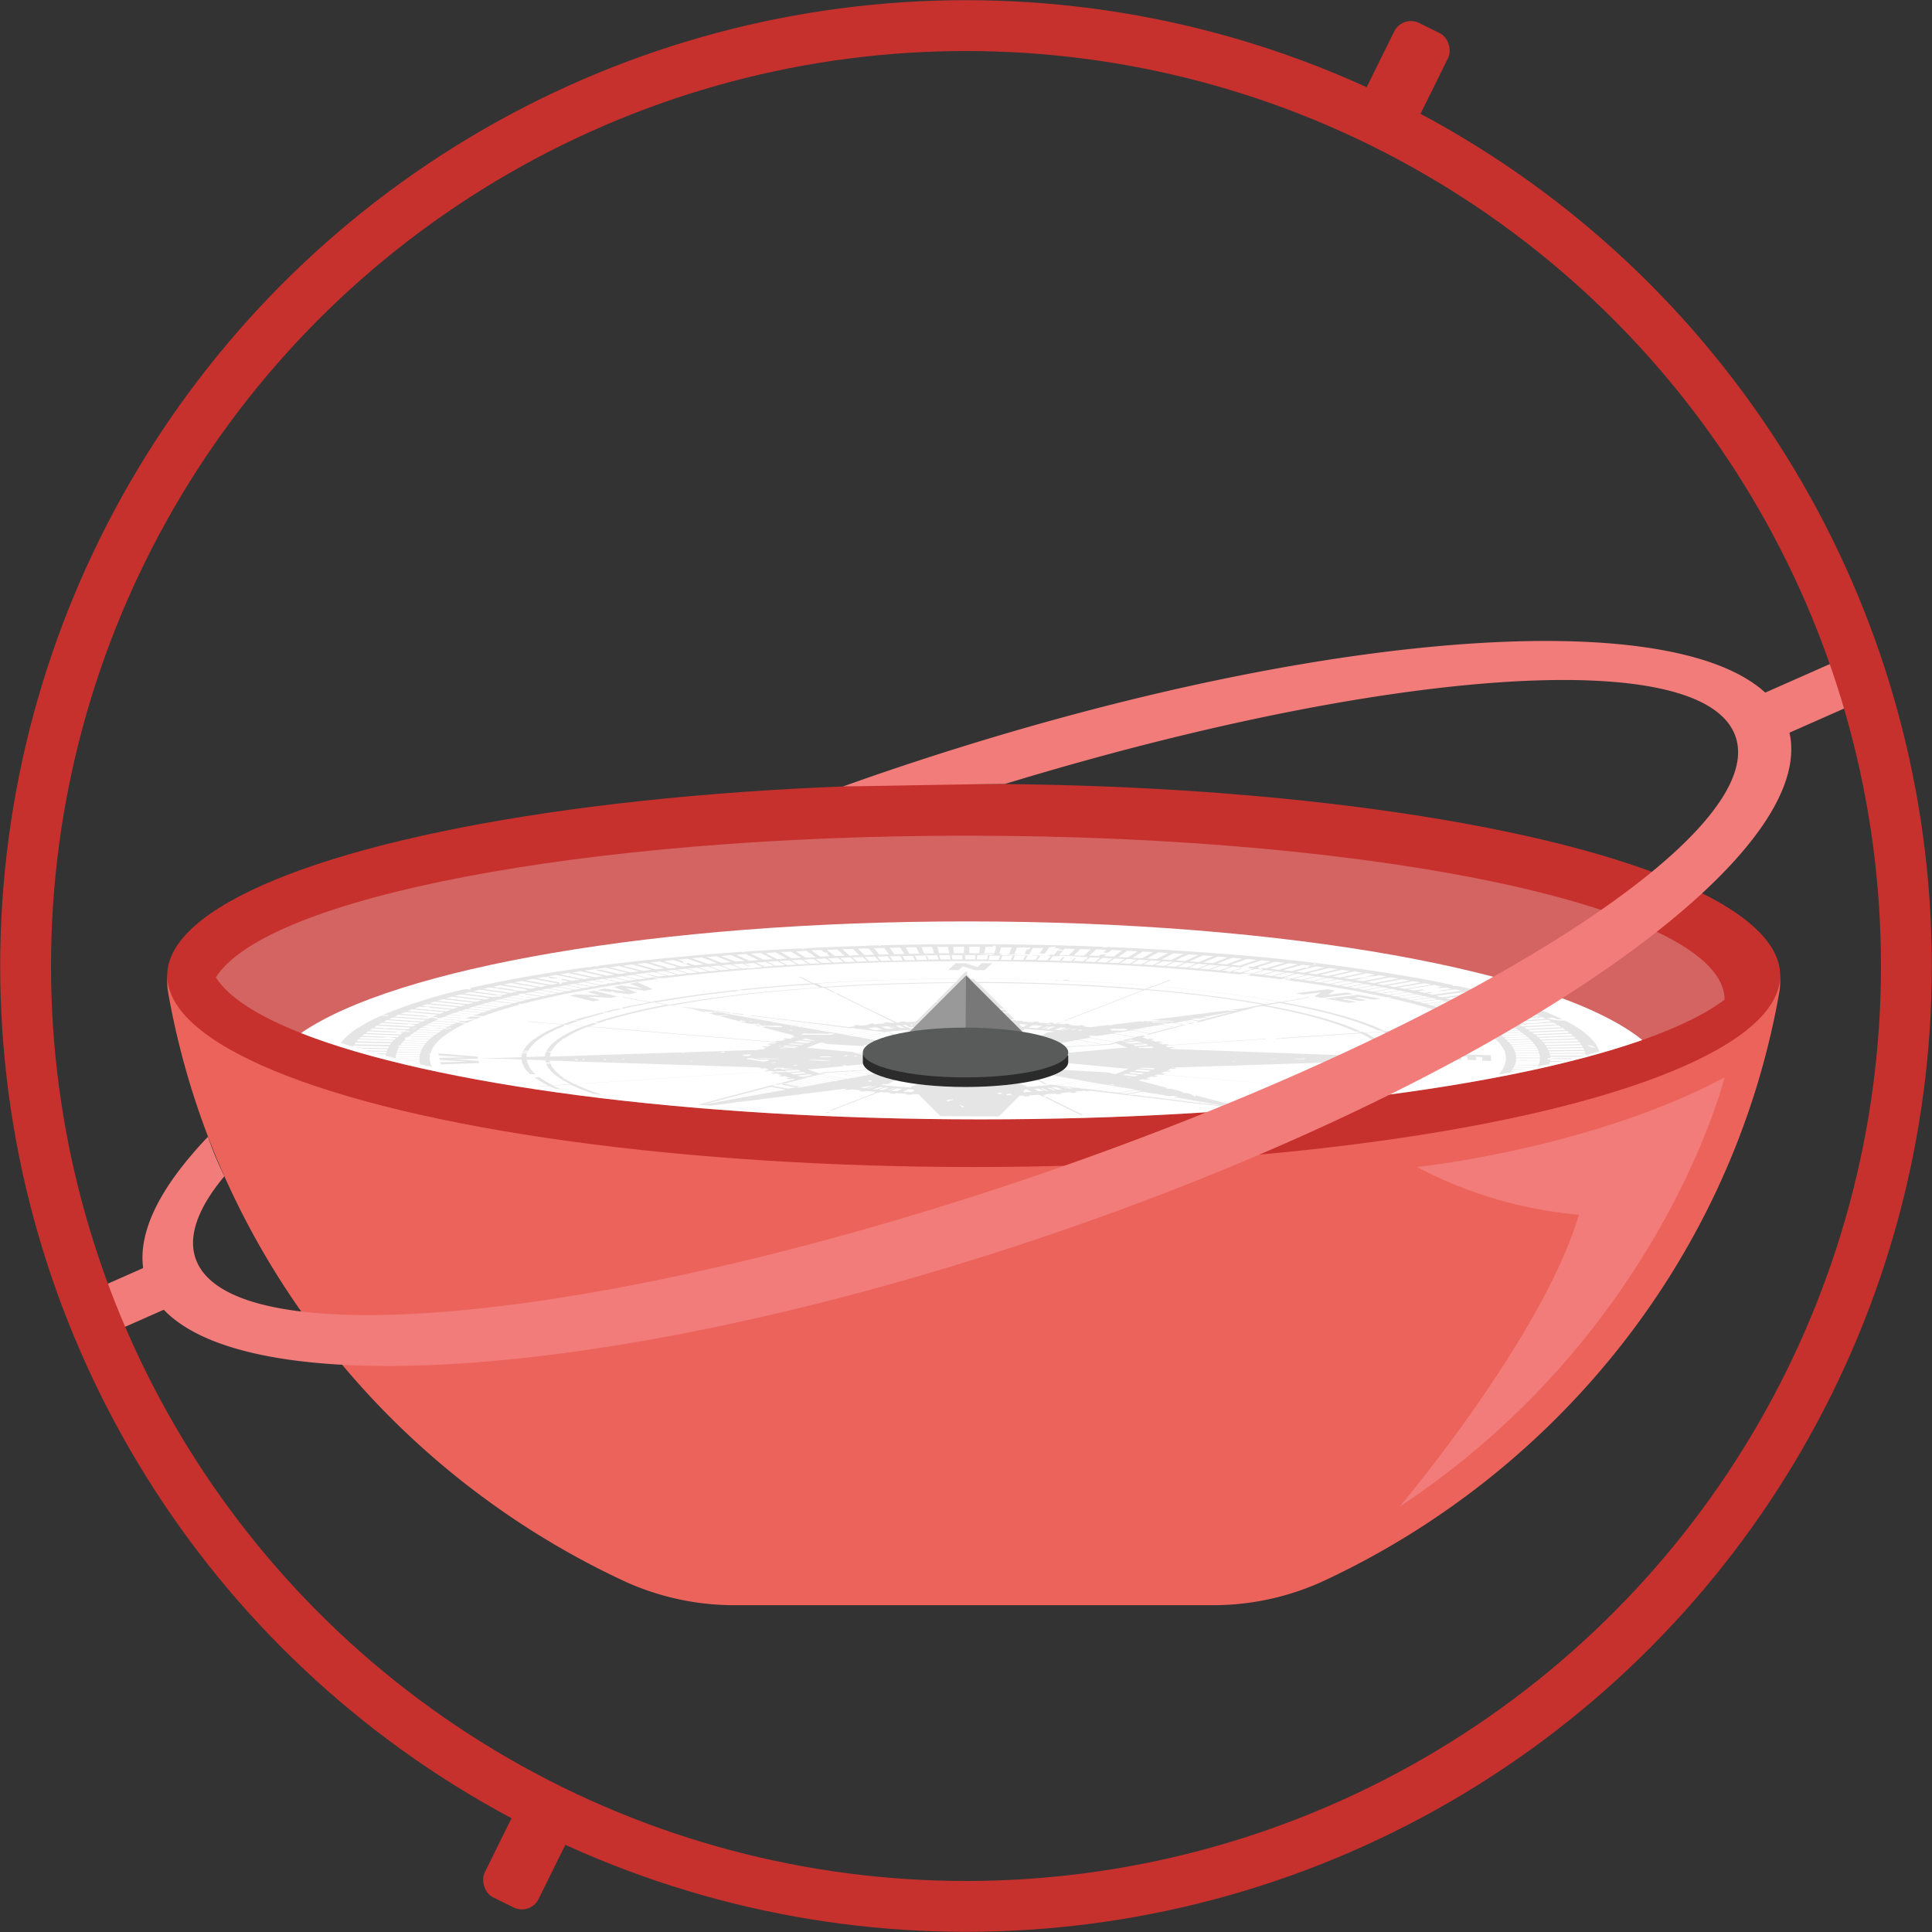 <svg xmlns="http://www.w3.org/2000/svg" xmlns:xlink="http://www.w3.org/1999/xlink" viewBox="0 0 418.08 418.08"><rect x="0" y="0" width="418.08" height="418.08" fill="#333333" stroke="none"/><defs><clipPath id="clip-path"><path d="M356.11,224.41c-18.26-14.82-76.77-25.66-146.14-25.66-67,0-123.86,10.11-144.11,24.16C94.07,234,149.38,241.58,213,241.58,273.71,241.58,326.85,234.7,356.11,224.41Z" style="fill:none"/></clipPath></defs><title>O1</title><g id="Layer_2" data-name="Layer 2"><g id="Layer_1-2" data-name="Layer 1"><path d="M372.13,199.39H49.29a13.12,13.12,0,0,0-12.9,15.43c10,56.39,47.53,103.44,98.5,127.25a57.16,57.16,0,0,0,24.22,5.29h103.2a57.16,57.16,0,0,0,24.22-5.29c51-23.81,88.53-70.86,98.49-127.25A13.11,13.11,0,0,0,372.13,199.39Z" style="fill:#ec635c"/><ellipse cx="210.71" cy="211.09" rx="174.52" ry="41.45" style="fill:#c7312d"/><path d="M209.19,180.84c-83,0-151.61,13.35-162.48,30.67,11,17.34,80.93,30.72,165.58,30.72,76.62,0,141.19-11,160.9-25.9h0C373.19,196.73,299.77,180.84,209.19,180.84Z" style="fill:#d36462"/><path d="M355.39,225.06c-18.26-14.82-76.77-25.67-146.14-25.67-67,0-123.86,10.12-144.11,24.17,28.22,11.11,83.52,18.67,147.15,18.67C273,242.23,326.13,235.35,355.39,225.06Z" style="fill:#fff"/><path d="M306.63,252.54s37.57-3.92,66.56-19.39c0,0-13.72,55.5-70.29,92.86,0,0,30.81-36.47,38.78-63.15A92.29,92.29,0,0,1,306.63,252.54Z" style="fill:#f27c79"/><g style="clip-path:url(#clip-path)"><path d="M310.05,214.82c0-.09-.46-.1-.83-.08l-.47.07h0l-.31.05A7.53,7.53,0,0,0,310.05,214.82Z" style="fill:#e5e5e5"/><path d="M102.73,220.61c-1.16.07-1.7.37-2.29.38a2.24,2.24,0,0,1-.81-.09l-.48.22c.61.09,1.24.16,1.86.24.37-.17.75-.34,1.14-.5Z" style="fill:#e5e5e5"/><path d="M267.45,209.83l.32.06.9-.29c-.1,0-.14-.08-.15-.13Z" style="fill:#e5e5e5"/><path d="M103,220.51l1.19-.48c-1.43,0-2.86-.1-4.09-.18l1.74.14-.91.36h-.16a1.25,1.25,0,0,1-.43,0l.42,0-.14.06C101.45,220.46,102.35,220.47,103,220.51Z" style="fill:#e5e5e5"/><path d="M99.25,220.74l-3.5-.26.59.13,3.16.23Z" style="fill:#e5e5e5"/><path d="M120.48,212l.46.09v0A2.24,2.24,0,0,0,120.48,212Z" style="fill:#e5e5e5"/><path d="M346.33,229c0-2.81-2.56-5.54-7.63-8.16a13.44,13.44,0,0,1-3.85-.46c0-.11.83-.07.82-.18a2.32,2.32,0,0,1,1.16.36c.46,0,.89,0,1.23,0-.78-.39-1.61-.76-2.49-1.14a116.83,116.83,0,0,0-20.33-6.07h-.73c-.12,0-.18-.12-.16-.19-2.56-.55-5.27-1.09-8.11-1.6a436.8,436.8,0,0,0-43.52-5.3c-7.42-.56-15.05-1-22.83-1.33a2.91,2.91,0,0,1-1.55-.06c-9.43-.37-19.09-.55-28.9-.55q-9.58,0-18.95.23c.09,0,0,.12,0,.17-.29,0-.43-.1-.41-.16l-2.73.08v.05a1.1,1.1,0,0,1-.46,0q-5.38.16-10.66.4h0l-2.36.11a6.07,6.07,0,0,0,.75,0c.17.1-.51.05-.82.06,0,0,0,0-.17-.06h0q-8.92.44-17.52,1.09c-9.37.72-18.19,1.61-26.38,2.67a6.07,6.07,0,0,1-.73.26.22.22,0,0,1,0-.16l-.9.12h.12a1.86,1.86,0,0,1-.94.1c-5.14.7-10,1.47-14.63,2.3q-5.94,1.08-11.07,2.26c.39.07.49.18,0,.28a8.33,8.33,0,0,1-.88-.09,109.14,109.14,0,0,0-17.42,5.41l-.46.2c.67,0,1.39.09,1.07.2a10.3,10.3,0,0,1-1.31-.09,36.94,36.94,0,0,0-4.83,2.52,1.11,1.11,0,0,1,.35.06,1.19,1.19,0,0,1-.49,0c-3.38,2.16-5.09,4.41-5.09,6.7A5.72,5.72,0,0,0,74,232.63a25,25,0,0,1,4.1-.2l6.58-.17.32.39-7.64.22-.09-.11c-.95.08-2,.14-3,.16,1.71,2,4.75,3.89,9.08,5.75,6.9,2.94,16.77,5.58,29.34,7.85q3.12.57,6.41,1.09a1.76,1.76,0,0,1,.56,0,.91.91,0,0,1-.31,0c11,1.74,23.35,3.14,36.85,4.17,16.88,1.29,34.81,1.94,53.29,1.94q12.44,0,24.49-.39c.08-.06.24-.13.24-.18.27,0,.29,0,.5,0,0,.06,0,.1-.13.13q7.1-.24,14-.61c-.84,0-1.92.12-2.64,0,1.37-.13,3.41-.13,5.16-.14q5.9-.34,11.65-.78a433.86,433.86,0,0,0,43.52-5.3c12.57-2.27,22.44-4.91,29.33-7.85C342.71,235.62,346.33,232.38,346.33,229Zm-10.58,8-7.31-.46.7-.38,7.35.44Zm-73.47,12.91c-.5,0-.44-.18.16-.15C262.58,249.86,262.21,249.86,262.28,249.93Zm-2.08-.49-2.1-.85,2-.16,2.19.84Zm-15.34,1-1.47-.89,2.09-.11,1.56.88Zm.56.18c-.77-.06.19-.2,0,0Zm-2.15.27c-.39,0-.38-.08-.17-.12S243.24,250.87,243.27,250.92Zm-1-.31-1.35-.9,2.1-.1,1.44.89Zm-16.51.6-1,0c-.15,0-.29.08-.28.11-.33,0-.34-.06-.23-.1l-.74,0-.57-.92,2.17-.05.38.53.38-.11-.33-.43,2.16-.06.78.92-2.25.06-.3-.4-.38.09Zm-2.62.45c-.1-.1.19-.14.33-.2C223.79,251.49,223.61,251.69,223.1,251.66Zm-.1-.39-2.27,0-.46-.93,2.17,0Zm4.89-.92c-.12-.09.17-.11.17-.18a6.38,6.38,0,0,1,.89,0l1.28,0,.14.14.17,0c.32,0,.19.19,0,.23l.56.57-2.25.07-.66-.76Zm2.77-.22,2.14-.07,1,.91-2.24.07Zm2.57-.09,2.14-.08,1.11.91-2.23.08Zm2.56-.1,2.13-.09,1.22.9-2.21.1Zm2.55-.11,2.11-.1,1.34.9-2.2.1Zm7.56-.39,2.07-.12,1.67.88-2.17.13Zm2.48-.15,2.05-.13,1.78.87-2.14.14Zm2.47-.16,2-.14,1.89.86-2.13.15Zm2.44-.17,2-.15,2,.86-2.1.15Zm3.53.82c1.12,0,1.7,0,2.65.06a13.84,13.84,0,0,1-2.82.09C256.6,249.86,256.68,249.81,256.82,249.78Zm.89-.14-2-.86,2-.15,2.09.84Zm2.75-1.24,2-.18,2.3.83-2,.18Zm2.35-.21,1.94-.18,2.39.82-2,.19Zm2.32-.22,1.92-.19,2.49.81-2,.2Zm2.29-.22,1.9-.2,2.59.8-2,.2Zm2.27-.24,1.87-.2,2.69.79-1.95.21Zm2.24-.24,1.84-.22,2.79.78-1.92.22Zm2.21-.26,1.81-.22,2.89.77-1.9.23Zm2.17-.26,1.79-.23,3,.76-1.87.24Zm2.15-.27,1.76-.23,3.06.74-1.83.24Zm2.11-.28,1.73-.24,3.15.73-1.8.25Zm2.07-.29,1.71-.24,3.24.71-1.78.26Zm2-.29,1.68-.26,3.33.71-1.75.26Zm2-.31,1.64-.26,3.41.69q-.84.15-1.71.27Zm2-.31,1.61-.27,3.49.68-1.68.28Zm1.92-.32,1.59-.27,3.57.66-1.64.29Zm1.9-.33.87-.15.67-.13,3.66.65-.7.13-.91.16Zm1.85-.33,1.51-.29,3.73.64-1.57.29Zm1.81-.35,1.48-.29,3.81.63-1.54.3Zm1.77-.34,1.44-.3,3.89.6-1.5.31Zm1.73-.36,1.4-.3,4,.59-1.47.31Zm1.68-.36,1.37-.31,4,.57-1.43.32Zm1.64-.37,1.33-.32,4.11.56-1.39.33Zm1.6-.38,1.29-.32,4.17.54-1.35.34Zm1.54-.38,1.25-.32,4.24.52-1.31.34Zm1.5-.39,1.22-.33,4.29.51-1.26.34Zm.63-.78c0-.09.69,0,0,0Zm.5,0c.19-.09.87,0,0,0Zm.33.41,1.17-.33,4.36.49-1.23.35Zm1.4-.4,1.13-.33,4.42.47-1.18.35Zm1.36-.4,1.08-.34,4.48.45-1.14.36Zm1.3-.41,1.05-.35,4.52.44-1.09.36Zm1.25-.42,1-.35,4.58.42-1,.36Zm1.2-.42,1-.36,4.63.4-1,.37Zm1.15-.43.92-.36,4.69.38-1,.38Zm1.1-.43.88-.36,4.72.36-.91.38Zm1.05-.44.83-.36,4.77.34c-.28.13-.57.26-.87.38Zm1-.43.79-.37,4.81.32-.82.39Zm.94-.45.74-.37,4.85.3-.77.39Zm.88-.45.3-.16s0,0,0-.06h.15l.28-.15,4.88.28c-.23.14-.47.27-.72.4Zm.83-.45.65-.37,4.92.26-.68.4Zm.77-.45c.21-.12.41-.25.6-.38l4.95.25-.62.39Zm-52.9-25.23-1.83.57-1.91-.19.8-.26h0v-.15l-1.14.37-1.93-.18,2.38-.83,1.84.18a1.73,1.73,0,0,1,.84-.35c1.31.06.92.29.57.49l1.15.12-.71.22c.28,0,.35,0,.33.06l.78-.24,2,.21-2.66.79-1.88-.2,1.51-.47C270.25,210,270.44,209.92,270.38,209.88Zm-4.8.59c-.51-.07.15-.19.66-.18C266.31,210.41,265.73,210.4,265.58,210.47Zm-33.06-2.81c-.08-.09,0-.14.26-.17l.06-.05-.39-.07-.65.62-2.15-.07.7-.74-.41-.05-.72.78-2.15-.07.75-.91,1.53,0-.14-.09c1.34,0,3.17.08,4.47.23l1.76.07-.29.24c.13.07.15.15,0,.24h-.29l-.5.42-2.14-.08.36-.33Zm-10.13-.86,2.27,0-.63.92-2.17,0Zm-1,.92-2.18,0,.42-.92,2.27,0Zm3.68-.86,2.26.06-.74.91-2.16-.05Zm10.78.33,2.22.1-1.19.9-2.12-.09Zm2.66.11,2.21.1-1.29.9-2.12-.09Zm2.29.37h-.05s.08,0,.15-.06l.26-.17,2.2.1-1.41.9-2.1-.11Zm3-.11c.73,0,1.46.07,2.18.12l-1.51.88-2.1-.11Zm2.62.14,2.18.13-1.63.88c-.69,0-1.39-.09-2.09-.12Zm2.61.15,2.16.14-1.74.87-2.06-.13Zm2.59.17,2.14.14L252,209l-2.05-.14Zm2.57.17,2.12.15-2,.86-2-.14Zm2.54.19.86.06,1.25.1-2.06.85-1.19-.09-.82-.07Zm2.53.19,2.08.17-2.16.84-2-.16Zm2.5.21,2.05.17-2.26.84-2-.17Zm2.47.21,2,.19-2.36.82-1.95-.18Zm8.09.38c.66.06.71.23.83.39C272.37,209.72,272.33,209.55,272.36,209.37Zm1.5.57,1.94.22-2.76.78-1.85-.2Zm2.32.27,1.91.22-2.85.77-1.83-.21Zm2.29.27,1.88.23-2.94.76-1.8-.22Zm2.25.28,1.86.24-3,.75-1.77-.23Zm2.22.29,1.82.25-3.12.73-1.75-.24Zm2.18.3,1.79.25-3.21.72-1.72-.24Zm2.15.3,1.76.26-3.31.71-1.68-.25Zm2.11.32,1.72.27-3.39.69-1.65-.25Zm2.06.32,1.69.28-3.47.68L288,213Zm2,.33,1.65.28-3.55.67L290,213.3Zm2,.34,1.53.27.1,0-3.64.66-.09,0-1.47-.26Zm1.95.35,1.59.29-3.72.64-1.52-.28Zm1.9.35,1.55.3-3.79.63-1.49-.29Zm1.86.36,1.51.31-3.86.61-1.45-.29Zm1.81.37,1.48.32-3.94.59-1.41-.3Zm-2.67,1.36h.82C301.21,215.9,299.67,215.89,300.3,215.75Zm.49-.39,3.95-.59,1.44.32-4,.58Zm5.68-.21,1.4.33-4.08.56-1.35-.31Zm1.67.39,1.36.33-4.15.55-1.3-.32Zm1.63.4,1.32.33-4.22.53-1.26-.32Zm1.57.4,1.28.34-4.28.51-1.22-.32Zm1.53.41,1.24.34-4.34.5-1.18-.33Zm1.48.41,1.19.35-4.4.48-1.14-.33Zm1.42.42,1.15.36-4.45.46-1.1-.34Zm1.37.43,1.11.36-4.51.44-1.06-.34Zm1.32.43,1.06.36-4.56.43-1-.35Zm-1.8.63H317v.06l2.74-.25,1,.36-4.62.41-1-.35,1.5-.14Zm4.28.25c.33.12.66.24,1,.37l-4.66.39-.93-.36Zm1.16.44.93.38-4.71.37-.89-.36Zm1.11.45.3.13.58.25-4.76.35-.55-.24-.29-.12Zm1,.45.84.39-4.8.33-.79-.37Zm1,.47.79.38-4.83.31-.76-.37Zm.94.46.75.39-4.88.29c-.23-.12-.46-.25-.71-.37Zm.89.47.69.39-4.91.27-.66-.37Zm.82.47.65.39-4.94.26-.62-.38Zm.77.47.6.4-5,.23-.57-.38Zm.71.48.55.4-5,.21-.53-.38Zm.65.48.5.4-5,.19-.47-.38Zm.35-.54c.11,0-.07,0,0,0Zm.24,1,.45.4L326,225c-.13-.13-.28-.26-.43-.39Zm.09-1.11c.55,0,.27.06.17.09S330.74,223.36,330.71,223.33Zm-4,9c.11-.13.22-.26.31-.39l5.09.13c-.1.13-.21.27-.33.4Zm5,.23c-.11.13-.24.27-.37.4l-5.06-.16q.2-.19.36-.39Zm-4.63-.7c.1-.13.18-.26.27-.39l5.1.11-.28.41Zm.31-.47c.08-.13.15-.26.22-.39l5.11.09a4,4,0,0,1-.22.4Zm.26-.47c.06-.13.12-.26.17-.39l5.12.06c-.05.14-.11.28-.17.41Zm.2-.47a2.91,2.91,0,0,0,.12-.39l5.13,0c0,.14-.08.28-.13.41ZM328,230c0-.13.06-.26.08-.4l5.13,0c0,.13-.05.27-.08.41Zm.08-.47a2.8,2.8,0,0,0,0-.4h5.14l0,.42Zm0-.48v-.18h5.13c0,.06,0,.13,0,.19Zm0-.26a2.58,2.58,0,0,0,0-.39l5.13,0c0,.13,0,.27.05.41Zm-.06-.47a2.88,2.88,0,0,0-.09-.4l5.13,0c0,.14.07.28.1.42Zm-.11-.48c0-.13-.09-.26-.14-.39l5.12-.07a4,4,0,0,1,.14.41Zm-.17-.47c-.06-.13-.12-.26-.19-.39l5.11-.09a3.75,3.75,0,0,1,.19.41Zm-.23-.47c-.07-.13-.16-.26-.24-.39l5.1-.11.25.41Zm-.29-.47c-.09-.13-.18-.26-.29-.39l5.09-.13c.11.14.2.27.3.41Zm-.35-.47q-.15-.19-.33-.39l5.07-.15c.12.14.24.27.34.41Zm-.4-.47-.38-.39,5-.17.4.41Zm-.27,7.41,5.05.16-.43.41-5-.19Zm4.53.65c-.15.13-.31.27-.48.4l-5-.2.46-.39Zm-.57.48-.53.4-5-.22.51-.39Zm-.64.48-.58.4-5-.24.56-.39Zm7.32,1.92-7.37-.42.65-.38,7.41.4C337.32,236.16,337.09,236.29,336.85,236.42Zm1-.6-7.43-.39.59-.38,7.47.37Zm.93-.6-7.49-.36c.19-.12.37-.25.54-.38l7.52.34Zm.84-.61-7.54-.32c.17-.12.33-.25.49-.38l7.56.3Zm.75-.61-7.58-.28.43-.39,7.6.27Zm.66-.61-7.61-.25.37-.39,4.75.15a2.89,2.89,0,0,1,1.52,0l1.36,0C341.32,233.12,341.19,233.25,341.05,233.39Zm.74-.78v0l-.17.2-5.2-.15s-.12.07-.25,0l.07,0-2.26-.06.31-.39,7.67.19-.08.1h.41s-.08.12.16.12A2.83,2.83,0,0,1,341.79,232.61Zm1.32-2.36H343a.07.07,0,0,1,0,0l-7.73-.07a2.74,2.74,0,0,0,.09-.39l7.74,0-.06.24A.1.1,0,0,1,343.11,230.25Zm.17,1c-.63,0-.53-.12-.33-.21S343.29,231.14,343.28,231.23Zm-.31-.73c-.05.14-.1.28-.16.41l-7.71-.1c0-.13.1-.26.14-.4Zm-6,.43c.32,0,.39.06.32.11l5.4.08c-.06.14-.14.28-.21.42l-7.7-.15c.07-.13.14-.26.2-.39l1.84,0A.3.3,0,0,0,337,230.93Zm5.38.81a4.94,4.94,0,0,1-.27.42l-7.68-.18a4.4,4.4,0,0,0,.26-.39Zm-.59.54a4.53,4.53,0,0,1,1.32,0c-.08.16.47.2.33.36C342.41,232.59,342.78,232.31,341.79,232.28Zm1.65.45Zm1.82-6.11c-.14.09-.42,0-.83,0-.06-.2-.79-.27-.82-.48C344.6,226.22,344.54,226.49,345.26,226.62ZM343.61,229s-.23,0-.4,0v0h-7.07l.36,0a3.12,3.12,0,0,0-1,.16h7.72c0,.14,0,.28,0,.42l-7.73,0a2.56,2.56,0,0,0,0-.39,1.58,1.58,0,0,1-.28.08c-.71,0,.07-.22-.33-.27a3.42,3.42,0,0,1,.62,0c0-.11,0-.23,0-.34l7.74,0c0,.11,0,.21,0,.32C343.39,229,343.42,229,343.61,229Zm-.44-.56-7.74,0c0-.13,0-.26-.07-.39l7.73-.06C343.12,228.16,343.15,228.3,343.17,228.43Zm-.13-.62-7.73.07c0-.13-.08-.26-.13-.39l7.72-.09C343,227.53,343,227.67,343,227.81Zm-.26-2.72Zm0,2.1-7.71.1c-.06-.13-.12-.26-.19-.39l7.71-.13C342.7,226.91,342.76,227.05,342.82,227.19Zm-.3-.62-7.7.14-.24-.39,7.68-.17C342.35,226.29,342.44,226.43,342.52,226.57Zm-.4-.62-7.67.17q-.13-.19-.3-.39l7.66-.2C341.92,225.67,342,225.81,342.12,226Zm-.48-.62-7.65.21-.35-.39,7.63-.23C341.4,225.05,341.52,225.19,341.64,225.33Zm-.57-.62-7.62.25-.4-.39,7.59-.27Zm-.66-.61-7.58.28-.46-.38,7.55-.31Zm-.75-.61-7.53.32c-.17-.13-.34-.26-.52-.38l7.5-.35Zm-8.32-.25-.57-.38,7.45-.38.6.4Zm6.65-.9c.28-.11.51.1,0,0Zm-.09-.06-7.43.39-.63-.38,7.39-.41Zm-1.57-.42c0-.07.42-.07.83-.06A1.67,1.67,0,0,1,336.33,221.86Zm.56-.18-7.38.43-.68-.38,7.33-.45Zm-1.88-1,.78.39-1.77.11a19.79,19.79,0,0,1-4.2.26l-1.34.09-.73-.37Zm-.4-.2-7.24.49-.79-.36,7.19-.52Zm-1.92-.86.65.28-7.17.53-.61-.27-.22-.09,7.11-.55Zm-.69-.29-7.09.56-.89-.36,7-.58Zm-2.11-.46c.29.15-.72.07-.66.18-.47,0,0-.12,0-.18l-5.66.48-.94-.35,6.95-.62,1,.38-1.34.11Zm.66-.69a20.81,20.81,0,0,1-2.41.1l-6,.55c-.33-.12-.65-.24-1-.35l6.86-.65.59.21C329.54,218,330.43,218,330.55,218.2Zm-3.07-.53-6.82.65-1-.34,6.76-.68Zm-1.66-.55-6.73.69-1.09-.34,6.66-.71Zm-1.75-.54-6.62.72-1.14-.33,6.56-.74Zm-1.81-.53-6.53.75-1.18-.32,6.45-.78Zm-1.9-.52-6.41.78-1.24-.32,6.34-.8Zm-2-.51-6.3.81-1.28-.32,6.22-.83ZM312,213.54l-1.34.2.84,0,.13.09,1.11-.16,1.45.32-3.23.47,1,0,.15,0,2.75-.38c.47.1.94.21,1.4.33l-6.18.84-1.32-.31.33-.05a7.7,7.7,0,0,1-1.27-.12h.15l-1.25-.28,1.82-.27h-.39a1.75,1.75,0,0,1-.42-.13l-1.7.26-1.41-.3,5.84-.92Zm-2.26-.47L304,214l-1.45-.29,5.71-.94Zm-2.32-.47-5.66,1-1.5-.28,5.58-1ZM304,212l1.05.19-5.53,1-1-.18-.55-.1,5.44-1Zm-1.4-.25-5.39,1-1.57-.27,5.29-1Zm-5.09-.85-2.15.45c.68,0,1.34-.07,1.91-.08l1.11-.23,1.71.28-5.25,1-1.61-.27,2.52-.51c-.62,0-1.24.06-1.81.07l-1.52.31-1.65-.25,5-1.07Zm-2.63-.4L290,211.53l-1.68-.25,4.84-1.09Zm-2.68-.4-4.8,1.1-1.05-.15h-.09l-.57-.08,4.68-1.11Zm-2.75-.38-4.63,1.12-1.75-.23,4.52-1.14Zm-7.27.77-1.79-.22,4.37-1.15,1.89.23Zm.07-.81c.11,0-.07,0,0,0Zm.82-.39c.12.13-.08.2-.49.24C282.4,209.46,282.57,209.24,283.1,209.25Zm1.49-.72c.18,0,.12.06.33.06,0,.1-.77.06-.66.18C283.94,208.73,284.39,208.57,284.59,208.53Zm-.76.43-4.31,1.16-1.82-.22,4.2-1.17Zm-2.9-.34-4.14,1.18-1.85-.21,4-1.19Zm-2.95-.33-4,1.2-1.88-.2,3.85-1.21Zm-3-.31-3.8,1.21-1.91-.19,3.68-1.23Zm-3.05-.3-3.62,1.23-1.93-.18,3.5-1.25Zm-3.08-.29-3.44,1.25-2-.17,3.32-1.26Zm-5.24-.44,2.11.17-3.26,1.27-2-.17Zm-2.1-.17,1,.08-3.07,1.29-1-.08-1-.08,2.95-1.29Zm-2.16-.16-2.89,1.3-2-.15,1.11-.52h-.21a1.48,1.48,0,0,1,.62-.18l1.25-.59Zm-3.24-.23-2.7,1.31-2-.13,2.58-1.32Zm-3.27-.21-2.51,1.33-2.07-.13,2.38-1.33Zm-3.3-.19-2.32,1.33-2.07-.11,2.19-1.34Zm-3.31-.18-2.13,1.34-2.09-.1,2-1.35Zm-9-.4c.76,0,1.51.05,2.26.09l-.66.51h.1q0,.12.33.15c.58,0,.47-.13.66-.21h.14l.55-.42,2.24.1L241,207l-2.11-.1.59-.44a7.43,7.43,0,0,1-1.26.09l-.39.31-2.12-.09.64-.54s0-.07.11-.09Zm-1.13,0-1.53,1.37-2.14-.07,1.41-1.38Zm-3.4-.11-1.34,1.37-2.14-.06,1.21-1.38Zm-4.35-.41c.83.19-1.26.33-1.49.15A8.81,8.81,0,0,1,228.39,204.84Zm-8.84,1.51.61-1.39,2,0c.24,0,.51,0,.79,0,.59.14-.48.23-.16.42h-.52l-.52,1a5.1,5.1,0,0,1,1,.1l.38-.05h-.35l.81-1.39,2.29,0-.84,1.24h1.1l.88-1.22,2.29.06-.23.27c.4-.08,1-.08.94.23a6,6,0,0,1-1.1,0l-.75.91-1,0c0,.06-.08.13-.33.22a11.29,11.29,0,0,1-1.82-.06c-.43,0-.13.12-.66.09a50.42,50.42,0,0,0-5.62-.12c-.14-.06-.43-.1-.33-.21a19,19,0,0,0,2.64-.05Zm-2.6.37,2.27,0-.4.93-2.18,0Zm1.35-.17c-.16,0-.12,0-.16.06-.27,0-.83,0-1.49,0C216.42,206.32,218.11,206.35,218.3,206.55Zm-1.59-1.63,2.3,0-.54,1.4-2.17,0Zm-.22,1.8-.29.93-2.18,0,.2-.93ZM215,204.63c.52,0,.45.12.49.21C214.61,204.87,214.53,204.7,215,204.63Zm-1.74.26,2.3,0-.35,1.39H213Zm1.9,1.6c-.17.37-2.74,0-3.47,0A23.47,23.47,0,0,1,215.16,206.49Zm-1.4.21-.18.92H211.4l.08-.92Zm-4-1.82h2.3l-.15,1.4h-2.17Zm1.06,1.55c.72,0-.17.17,0,0Zm-1.42.25H211l0,.28h.19c.05.07,0,.11-.17.15h0l0,.5h-2.18l0-.93Zm-.79-1.8,0,1.4h-2.17l-.18-1.4Zm-.35,1.8,0,.93h-2.18l-.14-.93Zm-2.57.94-2.19,0-.25-.93,2.28,0Zm-.54-2.72.25,1.39-2.18,0-.37-1.4Zm-2.08,2.74-2.18,0-.37-.92,2.28,0Zm-1.37-2.72.44,1.4-2.17,0-.57-1.39ZM142,211.41l-1.78.23-3-.76,1.86-.23.13,0a3.71,3.71,0,0,1,.5,0l-.26-.07,1.89-.23,2.83.77-1.81.22-2.29-.6a1,1,0,0,1-.15.11Zm-10.59,1.39.26.06-1.63.26-3.44-.69,1.71-.27,2.11.44a.45.45,0,0,1,.15-.06h.18l-2.1-.44,1.74-.27,3.28.71-1.66.26-.55-.12C131.47,212.73,131.45,212.77,131.37,212.8ZM115.46,216l-1.32.32-4.12-.56,1.38-.33,1.61.23.44,0-1.77-.25.75-.17c-.51-.13.78-.38,1.27-.07l3.39.5-1.36.31-1.64-.23-.55,0Zm-6,1.55-1.16.33-4.38-.48,1.22-.35,2.78.32.46,0-3-.35,1.26-.34,4.26.51-1.2.33-.79-.09a2,2,0,0,1-.33.06Zm-9.6,1.14,1.08-.36,4.5.44-1,.35Zm4.34.5-1,.35-4.6-.41,1-.37Zm-3-.94,1.13-.36,4.44.47-1.08.34Zm1.36-.43,1.17-.35,4.38.48-1.12.34Zm4.37-1.25,1.3-.34,4.2.53-1.25.33Zm1.56-.41,1.34-.33,4.13.55-1.28.32Zm5-1.18,1.45-.31,3.92.59-1.39.31Zm1.75-.38,1.49-.31,3.85.62-1.43.29Zm1.8-.37,1.53-.3,3.77.63-1.47.29Zm1.84-.36,1.57-.3,3.69.64-1.5.29Zm1.88-.36,1.24-.23.36-.06,3.62.65-.35.07-1.19.21Zm1.93-.35,1.63-.29,3.54.68-1.57.27Zm2-.34,1.68-.28,3.45.68-1.6.27Zm6.15-1,1.77-.26,3.19.72-1.7.25Zm2.12-.31,1.8-.26,3.1.74-1.72.24Zm2.16-.3,1.83-.25,3,.75-1.76.24Zm6.7-.86,1.91-.22,2.74.79-1.84.21Zm2.3-.26,1.94-.21,2.64.79-1.86.21Zm2.33-.26,2-.2,2.55.8-1.89.2Zm2.36-.24,2-.2,2.44.81-1.91.19Zm2.39-.24,2-.19,2.34.82-1.92.19Zm2.42-.23,2-.18,2.24.83-1.95.18Zm2.44-.22,2.06-.17,2.14.84-2,.17Zm2.47-.2,2.08-.17,1.42.6.42,0-1.42-.6.36,0,1.73-.13,1.93.86-1.66.13h0c-.05.11-.51.2-1.45.11l-1.26.1Zm5-.39,2.13-.15,1.82.87-2,.14Zm2.17-.47c0-.09.69,0,0,0Zm.38.29,2.14-.14,1.72.87-2.05.14Zm1.27-.11v-.06h.33V208Zm1.3-.06,2.16-.13,1.61.88-2.07.13Zm.19-.36c.24-.1.41.12,0,0Zm2.41.2,2.17-.12,1.49.89-2.08.12Zm2.61-.14,2.18-.12,1.39.9-2.1.11Zm2.62-.14,2.2-.11,1.28.9-2.11.1Zm.13-.4c.5-.08-.45.09,0,0Zm.17.09c.55-.07-.4.1,0,0Zm2.34.18,2.22-.09,1.16.9-2.12.09Zm2.66-.11,2.23-.09,1.05.91-2.13.08Zm2.67-.11,2.24-.08.94.92-2.14.07Zm2.69-.09,2.24-.07.83.91-2.15.07Zm2.69-.08,2.26-.07.71.92-2.15.06Zm2.71-.08,2.26,0,.6.92-2.16.05Zm2.71-.06,2.27,0,.49.92-2.17,0Zm2.72-.05,2.27,0,.38.92-2.18,0Zm2.61,0c-.41,0-.68-.09-.33-.15C200.68,206.58,200.38,206.7,200.45,206.76ZM198.29,205l.64,1.39-2.17,0L196,205Zm-3.45.05.84,1.39-2.16.05-1-1.39Zm-4.47,0c0-.09.68,0,0,0Zm1,.08,1,1.38-2.15.06-.09-.11s-.06,0,0-.06l-1-1.21Zm-3.42.09,1.23,1.38-2.14.07-1.37-1.38Zm-3.41.11,1.43,1.37-2.13.08-1.56-1.37Zm-3.39.12,1.62,1.37-2.12.08-1.75-1.36Zm-3.38.14.74.55.57,0v.33h-.06l.58.43-2.11.1-1.35-.94,0,0c-.13.06-.18,0-.16-.06-.36,0,0,0,.14,0l-.55-.39Zm-4.14-.36a1,1,0,0,1,.33.18h-.49c.42-.09-.37-.16-.67-.09S173.24,205.21,173.67,205.2Zm-1.16.15c.42-.11.24.1,0,0Zm2,.37,1.15.76.21,0c.31.06,0,.09-.17.08l.83.56-2.09.1-2.15-1.34Zm-2.94.14c0-.09.69,0,0,0Zm-.66-.42c.41-.11.24.1,0,0Zm.27.45,2.22,1.34-2.08.11L168.93,206Zm-3.3.18,2.41,1.33-2.06.13-2.54-1.32Zm-3.09-.18c0-.09.69,0,0,0Zm-1,.06c0-.09.69,0,0,0Zm-.8-.06h0Zm0,0h0s0,0,0,0Zm0,0Zm1.68.31,2.59,1.31-2,.14-2.72-1.31Zm-2.46-.42c.35,0-.12.07.16.15l.05,0h0a1.71,1.71,0,0,0-.54-.08C161.83,205.91,162.06,205.9,162.1,205.86Zm-1.49.12c.27.06.66.07.17.12C160.51,206.07,160.4,206,160.61,206Zm.7.51,2.79,1.31-2,.14-2.91-1.29Zm-3.94.29.74-.05,3,1.29-.7,0-1.3.1L156,206.89Zm-2.43.19,3.16,1.28-2,.16-3.28-1.27Zm-3.13.26,3.34,1.26-2,.18-3.46-1.25Zm-3.09.28,3.51,1.24-1.92.18-1.59-.54a.58.58,0,0,1-.18.2c-.72-.06-1-.33-.73-.51l-1.13-.38Zm-3.06.29,3.7,1.23-1.9.19L143.65,208Zm-3,.3,3.87,1.21-.77.09h.48c.05.16-1.25.22-2,.15-.05-.06,0-.09.14-.12l-3.72-1.12Zm-3,.32,4,1.19-1.85.21-4.15-1.18Zm-2.92.33,4.21,1.18-1.81.21L134.84,209Zm-2.87.35,4.37,1.15-1.77.23L132,209.34Zm-5.6.73.09,0a6.61,6.61,0,0,1,1.19-.06l-.36-.08,1.86-.25,4.53,1.13-.6.08s-.07.08-.18.1l-.32,0-.64.08-4-.95a9.46,9.46,0,0,1-1.15.07l4.25,1-1.71.24-4.8-1.09Zm-2.71.39,4.85,1.09-1.67.24-5-1.07Zm-2.66.4,5,1.06-1.64.26-5.11-1.05Zm-5.15.83.49.09a.14.14,0,0,0,0-.17c.44,0,.35.15.38.25l.92.18c.3,0,.78-.05,1.24-.06l-2.22-.43,1.7-.28,5.16,1-1.61.26-2.31-.45a2.26,2.26,0,0,0,0,.29l1.56.3-1.57.27-.07,0a.79.79,0,0,1-.16.36c-.33-.14-.4-.29-.39-.46l-4.78-.88Zm-2.92.51.43-.08,5.45,1-.41.08-1.12.2-5.54-1Zm-2,.37,5.58,1-1.49.29-5.68-1Zm-2.37.45,5.72.94-1.45.3-5.81-.93Zm-2.3.47,5.86.91-.63.14a5.51,5.51,0,0,1,.91.1,10.59,10.59,0,0,1-3.48-.15l.5,0-3.07-.46c-.3,0-.7,0-1.23,0a1.87,1.87,0,0,1,.35-.16l-.7-.1Zm-2.23.48,6,.88-1.37.31-6.07-.87Zm-2.16.49,6.11.85-1.32.32-6.19-.84Zm-2.09.49,5.33.71c.55-.09,1.44-.1,1.5.27-.56,0-1,0-1.27,0l-.61.15-6.31-.81Zm-2,.51,6.34.8-1.23.33-6.42-.78Zm-2,.52,6.46.77-1.19.33-6.53-.75Zm-1.87.53,6.56.74-1.13.33-6.64-.72Zm-1.8.53,6.67.71-1.08.34-6.74-.69Zm-2.23.65H92l.32-.1,6.77.67-1,.35-6.84-.66.59-.19Zm-1.12.45,1.16.11a.36.36,0,0,1,.13-.11,2.39,2.39,0,0,1,1.16.23l4.41.41-1,.35-6.92-.62C90,218.14,90.36,218,90.72,217.9Zm2.44.84c-.29,0-.37-.05-.33-.12C93.33,218.59,93.13,218.69,93.16,218.74Zm-4-.28,7,.61-.94.36-7-.6Zm-3,1.18.1,0,6.81.52-1.29-.32-5.06-.39.94-.39,1.63.14-.44-.12a1,1,0,0,1,.33,0l1,.16,4.51.37-.89.36-.31,0,1.77.43.07,0,.69-.29,3.73.3v-.08h.16l-3.7-.29.94-.38,2.6.22v-.09h0l-2.43-.2,1-.38,4.61.41-.59.22,2.3.07q3.41-1.26,7.69-2.43c-.28-.1-.27-.24.73-.2q6.15-1.62,14-3.05c4.85-.87,10.08-1.67,15.63-2.37-.93-.05-1.69-.2-.31-.28-.13,0-.18.07-.17.12.56,0,1.18,0,1.61,0,6.34-.78,13.11-1.45,20.25-2,14.35-1.1,29.6-1.66,45.32-1.66s31,.56,45.32,1.66q7.32.56,14.11,1.28a2.21,2.21,0,0,1-.48-.15c3-.39,2.54.23,1.33.25,2.53.27,5,.57,7.42.88a7,7,0,0,1,2.16-.17c.44.18-.48.24-1.37.27,4.88.65,9.51,1.36,13.84,2.14q7.25,1.31,13.05,2.81a3,3,0,0,1,.44,0L305,217a83.75,83.75,0,0,1,11.73,3.84c6.07,2.59,9.15,5.34,9.15,8.18q0,2.53-3.23,5h.63a1.76,1.76,0,0,1-.74.08,29.65,29.65,0,0,1-5.81,3.16c-5.86,2.5-14.26,4.75-25,6.68a370.4,370.4,0,0,1-37,4.51c-14.36,1.09-29.6,1.65-45.32,1.65-12,0-23.64-.32-34.87-1-.09.31-.07.53-.4.16-.07-.07-.18-.13-.25-.2q-5-.28-9.8-.65c-9.65-.74-18.61-1.7-26.76-2.86-2.13,0-2.35-.17-1.86-.27l-1.43-.22H134q-3.54-.56-6.86-1.15a160.33,160.33,0,0,1-18-4.19s-.06.05,0,.08h-.83c-.1-.1.3-.12.77-.12q-3.2-1-5.8-2a3.77,3.77,0,0,1-.76.09c0-.15,0-.25.2-.32l-.47-.19A35.11,35.11,0,0,1,98,235.14h-.19a.07.07,0,0,1,0-.08l-.54-.34c-.21,0-.43,0-.64,0s-.18-.25.17-.34C94.28,232.66,93,230.87,93,229a4.34,4.34,0,0,1,.08-.8l-.41-.15.46,0c.56-2.25,3.1-4.45,7.55-6.54-.79-.1-1.54-.21-2.27-.33l-4.29-.3.8-.36c-.55-.11-1.08-.23-1.6-.35h0l-.74.33-4.23-.31a8.21,8.21,0,0,1-.83-.06L85.39,220Zm131.37,31.71-2.27,0-.24-.93,2.18,0Zm-2.94-.9.21.93h-2.26l-.13-.92Zm-.6-.22h.49v.12C214.07,250.36,214,250.31,214,250.23Zm-4.47.3h.27v-.07H212l.1.92h-2.28v-.8c-.13,0-.25,0-.27.05a.54.54,0,0,1-.17,0v.77h-2.28l.1-.93h2.18v.12A.88.88,0,0,1,209.54,250.53ZM166.73,250h-.17l-.05,0-2.14-.15,1.87-.86,2,.14-1.58.77S166.75,250,166.73,250Zm-16.06-1.93-1.57.51-2-.2,2.59-.81,1.9.2-.61.2a3.37,3.37,0,0,1,.46,0l.53-.17,1.93.19-2.41.82-2-.2,1.59-.52A2.22,2.22,0,0,1,150.67,248.06Zm-17.34-1.25c.39,0,.38.08.17.12S133.36,246.86,133.33,246.81ZM130.69,245a3,3,0,0,0-.92-.06l.53.09-3.43.69-1.68-.28,3.49-.67.45.07a4.9,4.9,0,0,1,2.39.22,7.11,7.11,0,0,1,1,0c.23,0,.16.13.16.21a6,6,0,0,1-.67.06l.27,0-3.34.71-1.72-.27,3.41-.7h0C130.69,245.05,130.72,245,130.69,245Zm1.91.39,1.68.26-3.26.72-1.75-.27Zm2,.31,1.7.24-3.17.73-1.77-.25Zm-1.1,1,3.15-.74,1.74.24-.51.12c.11.11-.26.16-.76.19l-1.81.44Zm3.12-.83a5.51,5.51,0,0,1,.66,0c-.06,0-.29.05-.33.09s-.09,0,0,0C136.86,245.94,136.59,245.94,136.64,245.88Zm.5.72h.18l1.43-.35,1.77.23-2.5.63c.17.09,0,.2-.88.2a2.47,2.47,0,0,1-.45-.18l-1-.14,1.27-.3C137.06,246.67,137.15,246.65,137.14,246.6Zm3.74-.06,1.79.22-2.89.77-1.87-.23Zm-.11-.12c.33,0,.25.14-.16.09C140.56,246.46,140.76,246.46,140.77,246.42Zm2.26.39,1.83.22-2.8.77-1.9-.22Zm2.19.26,1.85.21-2.7.79-1.93-.22Zm1.84,0c1,0-.6.14,0,0Zm.39.21,1.87.2-2.6.8-2-.21Zm.93,0Zm5.91.67q1,.1,2,.18l-2.3.83-2-.18Zm2.34.22,2,.17-2.2.84-2.06-.18Zm2.37.21,2,.16-2.1.85-2.08-.17Zm2.39.19,1.86.15h.15l-2,.86-.16,0-1.94-.15Zm2.41.19,2,.15-1.88.86-2.12-.15Zm4.9.35,2.06.13-1.67.88-2.15-.14Zm2.48.15,2.08.13-1.57.88-2.17-.13Zm2.5.15,2.09.12-1.46.89-2.18-.12Zm2.5.14,2.11.11-1.35.89-2.19-.11Zm2.53.13,2.11.1-1.23.9-2.21-.11Zm2.54.12,2.12.09-1.12.9-2.22-.09Zm2.55.1,2.14.08-1,.91-2.23-.08Zm2.56.1,2.15.07-.27.28s0,0,0,0l-.6.6-2.24-.07Zm2.58.09,2.16.06-.8.92-2.24-.07Zm2.59.07,2.16.06-.68.92-2.25-.06Zm2.59.07,2.17,0-.56.93-2.26-.05Zm2.6,0,2.18,0-.45.92-2.27,0ZM98.81,239.09l-1-.37,4.63-.4.95.35h0c.22,0,.26.06.5.06a.14.14,0,0,1,0,.12l.72.25-4.54.43-1-.36,3.79-.35a1,1,0,0,1,.34-.12Zm-10.44-4.8c.16,0,.13,0,.17.06s.45,0,.67.05l-.43-.33,5-.2.51.38-4.76.21s0,0,0,.07c-.31,0-.61.05-1,.06S88.6,234.42,88.37,234.29Zm-.66-9.47c-.37-.17-.11-.33.58-.41l.15-.13,5,.2-.44.38-3.88-.14a3,3,0,0,1-.4.07l4.2.15-.4.39-5.06-.16c.11-.12.23-.23.35-.34Zm3.67-2.53.71-.39,4.86.29-.68.38-2-.11,0,.08,1.85.11-.63.37-4.93-.26.66-.39,1,.06.08,0a5.19,5.19,0,0,0,.91,0Zm6.44-.54c-.24.12-.49.24-.72.37l-4.86-.3.75-.39Zm-4.67-.4c.26-.13.53-.26.81-.38l4.79.33-.77.37Zm4,1.05h.5v.15C96.87,222.57,97,222.48,97.13,222.4Zm0,.3c-.63.09-1.36-.08-.66-.15C96.75,222.59,97.12,222.61,97.13,222.7Zm-1.74.4-.59.38-1.61-.08a.51.51,0,0,1-.3,0l-3-.15.61-.4Zm-.7.46c-.19.12-.37.25-.54.38l-5-.22c.18-.14.37-.27.56-.4Zm-5.49-.92c-.29-.13.75-.16,1-.09S89.64,222.63,89.2,222.64ZM94.05,224c-.17.13-.34.26-.49.39l-5-.2.51-.4Zm-6.17-.71c-.19-.1-.08-.08.16-.15s.35,0,.66,0C88.82,223.29,88.44,223.31,87.88,223.3Zm4.59,2.1c-.13.13-.24.26-.35.39L87,225.65c.12-.13.24-.27.37-.4Zm-.42.47-.3.39-5.09-.12c.1-.13.2-.27.31-.4Zm-.35.47c-.09.13-.17.26-.25.39l-5.11-.1c0-.08.11-.16.16-.25h-.44c-.07-.06.11-.08.16-.12.26,0,.33,0,.34,0a.21.21,0,0,0,0-.06Zm-.3.47c-.07.13-.14.26-.2.39l-5.12-.07c.07-.14.14-.28.22-.41Zm-5.35.4,5.11.07c0,.13-.11.26-.15.4l-5.13-.06C85.93,227.48,86,227.34,86.05,227.21Zm4.93.54c0,.14-.08.27-.11.4l-5.13,0a3.17,3.17,0,0,1,.12-.41Zm-.13.48-.06.39-5.13,0,.06-.41Zm-.06.47c0,.11,0,.23,0,.34v.06H85.64V229c0-.12,0-.24,0-.35Zm0,.47a2.6,2.6,0,0,0,0,.4l-5.14,0c0-.14,0-.27,0-.41Zm0,.48c0,.13.05.26.08.39l-5.13,0a2.7,2.7,0,0,1-.08-.41Zm.1.47a3,3,0,0,0,.13.39l-5.13.07c0-.14-.09-.28-.13-.41Zm.16.47c0,.13.11.27.17.4l-5.11.08c-.07-.14-.13-.27-.19-.41Zm.21.47c.07.14.14.27.22.4l-5.1.1a4.23,4.23,0,0,1-.23-.41Zm.27.48.27.39-5.09.12-.28-.41Zm.33.47c.1.13.21.26.32.38l-5.07.15-.34-.41Zm.39.46c.11.13.24.26.36.39l-5,.17c-.13-.14-.26-.27-.38-.41Zm.44.47.42.39-5,.18-.43-.4Zm-4.84,1.17c.24,0,.23.1.33.15C87.84,234.26,87.85,234.18,87.88,234.11Zm.32-.52,5-.19.47.39-5,.2C88.51,233.86,88.35,233.73,88.2,233.59Zm6.2.74.56.38L90,235l-.58-.4Zm.67.45c.2.13.4.26.61.38l-4.93.27-.63-.4Zm.73.46.65.37-4.89.29-.67-.39Zm.79.45.69.37-4.85.31-.72-.39Zm.84.45.74.37-4.81.32-.78-.39Zm.9.44c.25.13.51.25.78.37l-4.77.34-.82-.38Zm1,.44.82.36h0l-4.73.36h0l-.85-.37Zm1,.44.88.36-4.69.38-.91-.38Zm1.06.43.91.36-4.63.4-1-.38Zm1.92.32c.5-.11.56.1,0,0Zm1.54.95,1,.34-4.48.46-1.09-.36Zm.94.4c.41-.11.24.1,0,0Zm.32,0,1.09.34-4.42.47-1.14-.35Zm1.31.41,1.14.34-4.37.49-1.18-.35Zm1.36.4,1.18.34-4.31.5-1.22-.34Zm1.41.4,1.22.33-4.25.52-1.26-.34Zm1.46.39,1.25.33-4.17.54-1.31-.34Zm1.51.39,1.29.32-4.11.55-1.35-.33Zm1.23-.08c0-.08.61-.07.82,0A2.83,2.83,0,0,1,114.33,241.48Zm.32.46,1.33.31-4,.58-1.38-.33Zm1.61.38,1.36.3-4,.59-1.44-.32Zm1.64.36,1.41.3-3.9.61-1.47-.32Zm1.69.36,1.45.3-3.83.62-1.5-.31Zm1.74.36,1.48.29-3.75.63-1.54-.3Zm1.78.35,1.51.28-3.67.65-1.58-.3Zm1.82.34.6.11.94.16-3.59.67-1-.18-.63-.11ZM85,220.18l7.2.51c-.27.12-.53.24-.78.37l-7.25-.49Zm-1.23.58,7.27.48-.73.37L83,221.16Zm-1.15.6,5.63.34v-.08c.25-.05,1.13-.05,1,.06-.31,0-.44,0-.72,0l1.44.09c-.24.12-.46.25-.68.37l-7.38-.42Zm-1.06.59,7.4.41-.62.38-4.53-.24s0,0,0,.05c-.47,0-.89,0-.83-.09l-2-.11Zm-1,.6,7.46.38-.56.38-7.5-.35Zm-.88.61,6,.27a.3.3,0,0,1,.19-.13,4.1,4.1,0,0,1,1,.06s-.06.08-.14.12l.43,0c-.18.12-.35.25-.51.38l-7.54-.32C79.29,223.43,79.47,223.29,79.66,223.16Zm-.8.61,7.56.3-.46.38-7.58-.28C78.53,224,78.69,223.9,78.86,223.77Zm-.71.61,4.87.17a4.35,4.35,0,0,1,2,0H83.91l0,0,1.82.07c-.14.12-.27.25-.4.38l-7.62-.24C77.86,224.65,78,224.51,78.15,224.38Zm-3.5,3a5.22,5.22,0,0,1-1.32,0c.27-.08.84-.11,1.16-.18S74.56,227.33,74.65,227.37Zm1.52-.43a.36.36,0,0,1,0-.09h.59c.55-.06,1.18-.1,1.59-.18l-2.07,0a4.36,4.36,0,0,1,.24-.41l2.21.05s0,0,0,0l.22,0,5.25.11a4,4,0,0,0-.23.39l-4.84-.09-1.41.19,6.15.1a3.39,3.39,0,0,0-.18.39L76,227.26l.1-.2-.48,0A1.33,1.33,0,0,1,76.17,226.94Zm-.47,1.57c0-.14,0-.27.07-.41l7.73.05a2.63,2.63,0,0,0-.06.39Zm.77.12a5.51,5.51,0,0,1-.66,0C75.84,228.51,76.59,228.53,76.47,228.63Zm-.65-.74c0-.14.08-.28.12-.42l7.73.09a2.91,2.91,0,0,0-.12.39ZM75.67,229c0-.11,0-.21,0-.32l7.74,0c0,.1,0,.2,0,.3s0,.06,0,.09H75.67Zm0,.31,7.73,0c0,.13,0,.26,0,.39l-7.73,0C75.71,229.62,75.69,229.48,75.68,229.35Zm.08.62,7.74-.05a2.79,2.79,0,0,0,.1.39l-7.73.07C75.83,230.25,75.79,230.11,75.76,230Zm.18.62,7.72-.09.16.4L76.1,231C76,230.87,76,230.73,75.94,230.59Zm.26.62,7.71-.12a3.72,3.72,0,0,0,.21.39l-7.7.15C76.34,231.49,76.27,231.35,76.2,231.21Zm7.38,1c0-.09.68,0,0,0Zm-6.75,0-.28-.41,7.69-.16.26.39Zm6.75-3.41c0-.08.55-.06,1-.06C84.73,228.89,83.92,228.82,83.58,228.84Zm.8-2.65L76.7,226c.09-.14.2-.27.3-.41l7.66.2Zm.44-.58-7.65-.21.36-.41,7.63.23Zm-7.3,7.46,7.63-.23c.12.13.24.26.38.39l-7.61.25A5.14,5.14,0,0,1,77.52,233.07Zm.61.62,7.6-.27.16.14c.2-.06.3-.13.17-.23h.49c.12.28,1.47.49,1.16.75a4.78,4.78,0,0,0-1-.36c-.52.15-1.44.22-2.15.33-.17-.07-.18-.13-.09-.18l-5.89.23Zm.71.61,7.56-.3c.15.13.31.25.48.38l-.54,0a5.1,5.1,0,0,1-1.28.19.56.56,0,0,1-.28-.12l-5.42.24Zm.79.61,7.51-.34.55.38-7.48.36Zm.89.6,7.45-.37.6.38-7.42.39C80.93,235.78,80.72,235.65,80.52,235.51Zm1,.6,7.4-.41.65.38-7.36.43C81.94,236.38,81.71,236.25,81.49,236.11Zm1.8,1-.75-.39,7.34-.44.71.37Zm.39.2,7.28-.48.76.37-7.23.5Zm1.23.58,7.2-.51.82.37-7.16.53Zm1.31.58,7.12-.54.86.35-7.07.57Zm1.38.57,7.05-.58.91.36-7,.6Zm1.47.56,7-.61,1,.35-6.9.64Zm1.55.56,6.87-.64,1,.34-6.81.67Zm1.62.55L99,240l1.06.35-6.71.69Zm1.7.54,6.68-.7,1.11.33-6.6.73Zm1.79.54,6.57-.74,1.16.33-6.5.76Zm1.86.52,6.46-.77,1.21.33-6.39.79Zm1.93.52,6.36-.8,1.25.32-6.27.82Zm2,.51,6.24-.83,1.3.31-6.16.85Zm2.08.49,6.12-.85,1.34.31-6,.87Zm2.16.49,6-.88,1.39.3-5.91.9Zm2.22.48,5.86-.91,1.43.29-5.77.93Zm2.29.47,5.73-.94,1.47.29-5.64.95Zm2.35.45,5.6-1,1.51.28-5.5,1Zm2.42.45,5.46-1,1.55.28-5.36,1Zm4.17.72-1.69-.28,5.32-1h0a6.91,6.91,0,0,1,1.69-.27l-1.37-.24,3.57-.66,1.59.27-3.2.62h.23c-.2.21-1.21.26-1.48.45l.52.09Zm.39.71c.51-.11.56.09,0,0Zm.46-.57,5.18-1,1.62.26-5.07,1.06Zm2.61.41,5-1.06,1.66.25-4.92,1.08Zm2.66.4,4.86-1.09,1.7.25-4.76,1.1Zm2.71.39,4.71-1.11,1.74.24-4.6,1.12Zm2.78.37,1.16-.29c-.2-.05.12-.12.56-.14l2.83-.7,1.77.23-4.45,1.15Zm2.82.36L138,247.8l1.8.22-4.27,1.17Zm2.88.35,4.22-1.17,1.84.21-4.11,1.19Zm2.93.34,4-1.19,1.87.2-3.94,1.2Zm3,.32,3.89-1.21,1.89.19-3.77,1.22Zm3,.3,3.7-1.22,1.92.18-3.58,1.24Zm3.06.3,3.53-1.25,1.95.18-3.41,1.25Zm3.11.27,3.35-1.26,2,.17L153.73,251Zm3.15.27,3.17-1.28,2,.16-3,1.29Zm3.19.25,3-1.29,1.77.13c-.06-.15.95-.21,1.2-.11a2.26,2.26,0,0,1-1,.14l-2.82,1.28Zm3.22.23,2.79-1.3,2,.14-2.67,1.31Zm3.25.22,2.6-1.32,2.06.13-2.47,1.33Zm3.29.2,2.41-1.33,2.08.13-2.29,1.33Zm3.31.19,2.22-1.34,2.08.11-1,.64c.22-.08.37.11,0,0l-1.09.7Zm3.32.17,2-1.35,2.1.1-1.89,1.36Zm3.36.16,1.83-1.36,2.11.09-1.7,1.36Zm3.37.14,1.63-1.37,2.13.08-1.5,1.37Zm3.39.12,1.44-1.37,2.14.07-1.31,1.38Zm5.69.17-2.28-.06,1.24-1.38,2.15.06Zm3.43.08-2.29-.05,1-1.38,2.16.05Zm3.44.07-2.29,0,.84-1.39,2.16,0Zm3.45.05-2.3,0,.16-.34h-.21s.13,0,.22,0l.47-1,2.17,0Zm-1.59-1.83.43-.92,2.18,0-.34.92Zm2.71,1.57c-.36,0-.36-.07-.33-.15C201.64,252.75,201.63,252.82,201.61,252.89Zm.34-2.46,2.18,0-.23.93-2.27,0Zm2,2.75-2.3,0,.44-1.4,2.18,0Zm.63-2.73,2.18,0-.11.92h-2.28Zm2.83,2.75h-2.3l.24-1.4h2.18Zm2,0h-.89l0-1.4h2.18l.08,1.4Zm2.57,0-.15-1.4H214l.28,1.39Zm3.44,0-.24-1a3.14,3.14,0,0,1-.87.13c-.12-.09-.07-.38.49-.45l.31,0,0-.13,2.17,0,.48,1.39Zm2.21-2.76,2.18,0,.44.93-2.27,0Zm1.25,2.72-.48-1.23h-.13c-.21,0-.21-.11,0-.15h.07l2.17,0,.67,1.39Zm3.45,0-.74-1.39,2.16,0,.87,1.39Zm3.43-.07-.93-1.38,2.15-.06,1.07,1.39Zm3.43-.08-1.13-1.38,2.15-.06,1.26,1.37Zm3.42-.1-1.33-1.38,2.13-.07,1.47,1.37Zm3.4-.12-1.53-1.37,2.13-.08,1.65,1.37Zm2.1-.61c-.19,0-.14-.05-.16-.09C238.53,252,238.24,252.09,238.14,252.11Zm1.28.48-1.73-1.36,2.12-.09,1.86,1.36Zm3.37-.15-1-.69a4,4,0,0,1-.67,0c-.14,0-.22-.08-.17-.14a3.91,3.91,0,0,1,.65,0l-.74-.52,2.1-.1.42.27.05,0s0,0,0,0l1.58,1.05Zm2.63-.27c-.43,0-.33-.1-.34-.18C245.71,252,245.67,252.13,245.42,252.17Zm.71.11L244,250.94l2.08-.11,2.25,1.33Zm4.41-.08c.24-.1.41.12,0,0Zm2.19-.29-2.4-1.27c-.28,0-.64.05-1,.06l2.35,1.27-2.2.13-2.31-1.33.78-.05a14.76,14.76,0,0,1-1.67-.07c-.07,0,.75-.14-.16-.06,1.19-.21,4.37-.39,4.79-.09,0,0,0,0,0,0l1.42-.09,2.62,1.32Zm3.26-.21-2.7-1.31,2-.14,2.83,1.3Zm3.23-.23-2.89-1.3,2-.14,3,1.28Zm3.88.28c0-.14.16-.25.5-.32S263.68,251.74,263.1,251.75Zm-.7-.52L259.33,250l2-.16,3.19,1.28Zm3.14-.25-3.24-1.27,1.95-.17,3.37,1.26Zm3.12-.27-2.63-1a.64.64,0,0,1-.45-.06l.22,0-.57-.21,1.93-.18,3.55,1.24Zm3.07-.28-3.61-1.24L270,249l3.72,1.22Zm3-.3L271,248.91l1.88-.19,3.9,1.2Zm3-.31-4-1.2,1.86-.21,4.07,1.19Zm2.94-.33-4.12-1.18,1.82-.21,4.24,1.17Zm2.9-.34-2.95-.8c-.24,0-.47,0-.68,0l.3-.06-1-.26,1.79-.22,4.41,1.15Zm2.85-.35L282,247.66l1.76-.23,4.57,1.13Zm2.8-.36-4.62-1.13,1.73-.23,4.72,1.1Zm2.74-.38L287.2,247l1.7-.25,4.88,1.09Zm2.69-.4-4.93-1.07,1.65-.26,5,1.07Zm2.63-.4-5.08-1,1.62-.26,5.18,1Zm2.57-.42-5.23-1,1.59-.26,5.33,1Zm4.16-.72-1.64.29-5.38-1,1.55-.27h0l5.46,1Zm.82-.15-5.52-1,1.51-.29,5.61,1Zm2.39-.45-5.66-1,1.47-.29,5.75.94Zm2.33-.46-5.79-.92,1.43-.3,5.88.91Zm2.26-.47-5.92-.9,1.39-.3,6,.88Zm2.2-.48-.59-.09a2.31,2.31,0,0,1-.75-.08h.16l-4.87-.71,1.35-.3,6.12.85Zm2.13-.5-6.17-.84,1.3-.32,6.24.83Zm2-.5-6.29-.81,1.26-.33,6.36.8Zm2-.51-6.4-.79,1.21-.33,6.47.77Zm1.91-.53-6.51-.75,1.16-.33,6.58.73Zm1.84-.53-6.62-.72,1.11-.34,6.68.7C324.73,241.31,324.34,241.42,323.94,241.54Zm1.75-.54-6.72-.69L320,240l6.79.67Zm1.68-.54-6.82-.67,1-.34,6.89.64Zm1.6-.56-6.91-.63,1-.35,7,.61Zm1.52-.56-7-.6.91-.36,7.05.58Zm2.2-.89-.76.32-7.09-.57.72-.3.14-.06,7.14.54Zm.59-.26-7.16-.53.81-.37,7.21.51Zm1.28-.58-7.24-.5.75-.37,7.29.47Z" style="fill:#e5e5e5"/><path d="M257.34,221.43l-.71-.13h-.22l.85.15-.21.06a5.18,5.18,0,0,0,.54.07l.2-.05h0l.76-.2h-.81Z" style="fill:#e5e5e5"/><path d="M237.52,224.42l3.49.63a.1.1,0,0,1,0,0l-3.34-.6Z" style="fill:#e5e5e5"/><path d="M163.06,221.8l1.19.31c.15,0,.32-.07.33-.13A7.73,7.73,0,0,0,163.06,221.8Z" style="fill:#e5e5e5"/><path d="M161.93,219.7s-.17,0-.38,0l.34,0Z" style="fill:#e5e5e5"/><path d="M209.44,227.66c-4.23,0-7.65.62-7.65,1.38s3.42,1.38,7.65,1.38,7.65-.62,7.65-1.38S213.66,227.66,209.44,227.66Zm4.73,2.14c-.44-.17.32-.36.83-.45C216,229.47,215.69,229.81,214.17,229.8Z" style="fill:#e5e5e5"/><polygon points="208.36 209.1 210.95 209.93 213.07 209.93 214.73 208.43 212.46 208.43 211.53 209.27 208.93 208.43 206.81 208.43 205.14 209.93 207.43 209.93 208.36 209.1" style="fill:#e5e5e5"/><polygon points="285.81 214.75 284.4 215.67 285.91 215.94 292.95 215.08 291.33 214.79 287.4 215.27 288.82 214.34 287.31 214.07 280.27 214.94 281.9 215.23 285.81 214.75" style="fill:#e5e5e5"/><path d="M291.84,217l1.61-.2-3.19-.57,1.12-.13,2.82.5,1.6-.2-2.81-.5,1.11-.13,3.1.55,1.61-.2-4.87-.86-7,.86Zm-2.78-.89c0,.07-.06.13-.5.12C288.63,216.17,288.62,216.1,289.06,216.11Z" style="fill:#e5e5e5"/><path d="M263.1,243.55c.22-.09.3-.18.3-.27l-1.35.17C262.4,243.47,262.75,243.51,263.1,243.55Z" style="fill:#e5e5e5"/><path d="M230.83,220.82l.18-.07a1.12,1.12,0,0,0-.22-.11l-.59.23Z" style="fill:#e5e5e5"/><path d="M228.86,221.39l-.44.18a2.17,2.17,0,0,1,.4,0l1-.4C229.5,221.26,229.17,221.32,228.86,221.39Z" style="fill:#e5e5e5"/><path d="M275.24,224.65l-.88.06A6.13,6.13,0,0,0,275.24,224.65Z" style="fill:#e5e5e5"/><path d="M114.25,227.56l-1.1-.05c0,.08-.07.15-.1.22l1.15,0A.61.61,0,0,1,114.25,227.56Z" style="fill:#e5e5e5"/><path d="M130.81,219.24l-.62-.05a5.26,5.26,0,0,1,1.4-.15c.89-.23,1.8-.45,2.74-.66,0,0,.13-.07.16-.12h.34c2.15-.48,4.45-.95,6.9-1.39l2.81.51a115.4,115.4,0,0,0-15.78,3.84l.83.15c.51-.17,1-.35,1.57-.51l-.14-.05.53-.07a123.5,123.5,0,0,1,13.78-3.22l4.17.75,2.41.63c.87,0,1.62.08,2.42.11.12.19-.38.24-1,.25l1.87.49c.78-.06,1.74-.09,2.77-.11l-.91-.16h0l.91.16h0l.28.05h0l-.28-.05c-.47.07-1.29.18-2.23.25l6.34,1.65c1.46,0,2.71.08,2.68.41.83.06,5.24-.13,4.47.33-1.41,0-2.48-.09-3.48-.18-.27.05-.53.13-.87.17l7.06,1.84-.57.14.82.11c-.34.08-.66.17-1,.26v.14l-.34,0h0l-.85-.09-.12,0v0a.65.65,0,0,1-.14,0l-.38.12.86.09c-.41.12-.8.25-1.17.38l-.88-.08-.55.2.89.08-.16.06-8.06-.68h0c-.41,0-.61,0-.66-.06l-29.53-2.48a1.14,1.14,0,0,1-.49,0l-2.1-.18c.56-.21,1.15-.43,1.77-.64l-1-.09c-.62.21-1.21.43-1.78.65l-3.62-.3c.69-.27,1.42-.53,2.17-.79l-.84-.14c-.82.27-1.6.56-2.34.84l-7.53-.63-.18.07,7.52.63-1.29.53a24.88,24.88,0,0,0-4.46,2.37c.16,0,0,.1.06.14h-.27a7.94,7.94,0,0,0-2.49,2.62l1.1,0q1.35-2.64,7.09-5.09l.83-.35c-.31,0-.31-.17,0-.18a1.78,1.78,0,0,1,.33,0l.1,0,3.61.3c-.42.16-.83.33-1.22.5-3.84,1.64-6.15,3.36-6.91,5.13l.12,0a.64.64,0,0,1-.15.05,3.12,3.12,0,0,0-.23.87l-4,.13a4.09,4.09,0,0,1,.16-.82H113a3.74,3.74,0,0,0-.17.86l-4.61.15h-3.71v.08h1.24l-.59,0,7.68.25a5.07,5.07,0,0,0,1.93,3.19,7.78,7.78,0,0,1,1.21.06,5.16,5.16,0,0,1-2-3.21l4,.13a3.07,3.07,0,0,0,.13.5,3.83,3.83,0,0,1,.9,0c.08.11,0,.19-.33.24l-.5,0c.6,1.52,2.35,3,5.23,4.44l-3.74.25a20,20,0,0,1-3-1.79l-1,.07a20.13,20.13,0,0,0,3,1.79l-7.78.51.15.08,7.79-.51c.52.25,1.07.5,1.66.76A86.74,86.74,0,0,0,136,240.38l.19,0c.24,0,.19.06.07.1,1.51.31,3.09.62,4.73.92l-5.88,1.06.31.05,5.88-1.06c8,1.44,17.14,2.59,27.26,3.45l-3.5,1.36.41,0,3.49-1.36,2.91.24c11.59.88,23.89,1.34,36.56,1.37l.52.51a2.3,2.3,0,0,1,1,.16h-.82l.16.17V248h.45v-.22l.11.1,1.38-1.39q6.49,0,12.85-.19a6.31,6.31,0,0,1,2.24-.27c0,.08.38.1.37.19l1.45-.05v0c.26,0,.28,0,.49,0,0-.1-.41-.12-.66-.18-5.41.19-10.94.3-16.54.32l.73-.72c9.84,0,19.43-.38,28.59-1l1.37.67q-6.93.47-14.14.71a19.24,19.24,0,0,1,2.19.13c4.18-.17,8.3-.38,12.33-.65l2.85,1.41.42,0-2.85-1.4,4.22-.3q8.22-.63,15.61-1.52l-1.23-.09c-4.68.55-9.63,1-14.82,1.42l-4.16.3-1.37-.68,4-.28q5.72-.43,11-1l-1.47-.08q-4.81.51-10,.9l-3.93.28-14.25-7H226l14.28,7.06c-9,.59-18.37.91-28,1l8.36-8.38.82,0,.26.18,1.19-.07-.29-.17,2.21-.13,1,.48a1.39,1.39,0,0,1,.34-.07l-.56-.27.82-.06-.36-.16,2.22-.17.41.16,1.12-.09-.44-.17,2.14-.2.48.16,1.07-.11-.51-.16,2-.23.56.15,1-.12,1.2.15h.06l1.46.18h.06l1.47.18h.06l1.47.19h.05l1.47.19h.06l1.47.19H245l1.46.18h.06l1.47.18H248l1.47.18h.05l1.47.18h.06l1.47.18h.06l1.46.19h.06l1.47.19h.06l1.47.18h.05l1.47.18h.06l1.46.18h.07l1.46.18h.06l9.56,1.2-.52-.14,2.42.44c-2.3.41-4.71.8-7.21,1.16l.42.2c2.63-.38,5.16-.79,7.57-1.22l2.82.51q-4.38.78-9.23,1.46a1.51,1.51,0,0,1,.21.23q3.46-.48,6.71-1c.14-.17.13-.26.48-.35s.49.11.37.2l.37-.06s0,0,.09-.05H276l1.63-.29,5.88,1.06.32-.05-5.88-1.06A109.18,109.18,0,0,0,297,236.43l7.53.63.19-.07-7.53-.63,1.29-.52.36-.16-1.14,0-.25.11-1.27.52-3.61-.31.74-.29-1.27,0-.49.19-17.18-1.44H274l.07,0-23.35-2,.08,0,.9.07.5-.2-.91-.07c.31-.13.6-.27.88-.41l.93.06.4-.21-.94,0c.26-.14.49-.28.7-.42l.95,0,.31-.21-1,0,.06-.05,46.22-1.5c-.27,2.06-2.65,4.07-7.08,6l-.19.07,1.18,0h0c4.52-1.93,6.93-4,7.18-6.08l4-.13c-.12,1.73-1.64,3.42-4.53,5h0c-.67.38-1.42.76-2.25,1.13.3,0,.67.05,1.08.06,4.42-2,6.71-4.11,6.84-6.28l4.61-.15h3.7l0,.2,1.9.06-.06-.81,1.33.05.05.71,1.91.07-.06-.72,1.32.05.06.78,1.91.07-.1-1.24-8.36-.28.07,1h-1.21l.58,0-7.68-.25c-.18-1.94-2.12-3.84-5.76-5.65h.15a.24.24,0,0,1,.24,0l7.4-.49-.15-.08-7.79.52-.09,0h-1.16l.2.1-3.74.24-.43-.2-1.09,0,.47.22-17,1.13v.06H277v0l-1.15.07H276l.2.07,18.27-1.21a16.67,16.67,0,0,1,3.44,2.17,8.87,8.87,0,0,1,1.06-.07,17.51,17.51,0,0,0-3.45-2.17l3.74-.25c3.58,1.78,5.49,3.64,5.69,5.55l-4-.13a5.13,5.13,0,0,0-2-3c.07.13-.19.21-.66.24l-.23,0a5,5,0,0,1,1.75,2.74L253.47,227l-.29-.2.95,0c-.11-.08-.23-.15-.35-.22l-.95.05-.65-.35,21.71-1.43s0-.06.07-.09l-21,1.39-.42-.2-.92.07c-.3-.14-.62-.27-1-.4l.9-.08-.53-.2-.89.08c-.36-.13-.74-.26-1.13-.38l.87-.09-.62-.19-.86.09c-.41-.13-.84-.25-1.29-.37l.82-.1-.51-.13.5-.13-.36-.06h-.24l-.57.15-4.47-.81,1.2-.21,3.79.68h.19l-3.88-.7,1.19-.22,4,.73-.75.19c.26,0,.48,0,.72,0l.55-.15h0l1-.26h0l1-.27h0l1-.26h0l1-.27h0l1-.26h0l1-.27h0l1-.26h0l.32-.08c-.21,0-.47,0-.69,0l-.12,0-.17,0H256v0l-2.08-.38,1.13-.2s0-.06.12-.09h.3l.94-.17,1.35.24H258l-1.48-.27,1.2-.21,1.68.3-.73.19h.78l.48-.12h0l1-.27h0l1-.26h0l1-.27h0l1-.26h0l1-.27h0l6.64-1.73-.76.1,2.42-.44c8.23,1.5,14.7,3.23,19.23,5.16l.85.39,1-.08c-.28-.13-.57-.26-.87-.38-4.58-2-11.13-3.72-19.46-5.23l2.82-.51c8.7,1.58,15.53,3.41,20.31,5.46.37.15.73.31,1.07.47a11.83,11.83,0,0,1,1.49.14q-.72-.34-1.53-.69c-4.84-2.07-11.75-3.93-20.55-5.52l5.88-1.06-.32-.06-5.88,1.06c-8-1.43-17.13-2.59-27.25-3.44l3.49-1.36-.4,0-3.5,1.36-2.9-.23q-8.66-.66-17.79-1c.08,0,.06.05-.22.08s-.32-.08-.18-.09c-6-.22-12.15-.34-18.38-.35l-.83-.83v-.68h-.45v.23l-.1-.11-1.39,1.39c-10.77,0-21.26.38-31.27,1l-2.85-1.41-.42,0,2.85,1.41c-1.41.09-2.82.19-4.21.3q-6,.47-11.62,1.06a2.7,2.7,0,0,1,.9.14q5.37-.57,11.15-1l4.16-.29,1.37.67-4,.29a290.78,290.78,0,0,0-28.94,3.51l-2.82-.51c5.75-1,12.12-1.92,19-2.65-.51,0-.74,0-1.12,0,0,0,.15-.06.17-.1l-.53.05a.05.05,0,0,1,0,0l-.25,0c-6.55.71-12.61,1.57-18.12,2.56l-5.88-1.06-.31.06,5.88,1.06q-3.09.56-5.87,1.16c0,.08.07.13.25.22a4.2,4.2,0,0,1-1.15,0q-3.66.82-6.73,1.71a.19.19,0,0,1,.11,0h-.31c-.88.25-1.72.51-2.52.77l1,.1Q128,220,130.81,219.24Zm-17.91,9.57Zm.1,0h0Zm0,0h0Zm190.39-3.19c-.29,0-.38,0-.33-.12C303.6,225.42,303.4,225.52,303.44,225.57ZM289.55,229c.09.06-.31,0-.33.09-.19,0-.14-.06-.16-.09Zm-7.44,0c.55,0,.24.11.17.18a15.8,15.8,0,0,1-2.32-.06C280.33,229.06,281.62,229.13,282.11,229.05Zm-5.78.12c.1.15-1.24.05-1.33.09C274.52,229.18,275.71,229.15,276.33,229.17Zm-9.59.51c.32,0,.42.06.83.06a3.36,3.36,0,0,1-1,0C266.66,229.74,266.75,229.72,266.74,229.68ZM156.93,219.46l-1.19-.22,1.19.22Zm-.31-.41-.5.09-2.76-.5Zm-2.52-.37.07-.06h0Zm2.11.48.52-.09,1.41.17-.73.13Zm1.3.23.75-.13,1.41.17-1,.18Zm.81.32h0l1.2.22Zm2.79,1.37a.73.73,0,0,0-.33,0c-.5,0-.94-.17-.5-.27C161,220.84,161.59,221,161.11,221.08Zm-1.5-1.14,1.2.22h0Zm2.49.45-1.19-.21h0l1.19.21Zm.66.72c-.64,0-.64-.14,0-.12C163,221.05,162.74,221,162.76,221.11Zm-.08-.78,1.68-.31,1.41.18-1.89.34Zm1.07,1.17c.25,0,.2-.13.66-.12,0,0,.07,0,.17,0A2.11,2.11,0,0,1,163.75,221.5Zm.22-.94,1.92-.35,1.41.18-2.13.39Zm2,.53-1.19-.21,1.19.21Zm-.72-.3,2.15-.39.7.09c.14,0,.26,0,.27,0,.2,0,.2,0,.18.07l.26,0-2.36.43Zm1.3.24,2.38-.43,1.41.17-2.6.47Zm10,.52,1.41.18-3.76.68-.73-.13c-.5,0-.71,0-.65-.12l-1.11-.2,3.31-.6,1.41.18-3.42.62.38,0Zm20.57.7c1.21,0,1.19.3-.16.3-.34,0-.28-.14-.1-.22l-.59,0-1-.53.67,0,1,.52Zm-.14-.51.54,0,0,0-.21.22Zm7.25-.39c-.42,0-.39-.11-.16-.15S204.16,221.31,204.25,221.35Zm0,1.68c2.23.44-4.29.67-2.31.09A12.73,12.73,0,0,0,204.25,223Zm-2.64-.12c-.55-.06-1.57,0-2-.12,0-.08-.06-.17.17-.21h2.31C202.53,222.72,201.73,222.78,201.61,222.91Zm3.64.81v.18a11.62,11.62,0,0,0-2.49.14,22.23,22.23,0,0,0-3.36-.08l2.15.75c.89-.09,1.72-.18,2.7-.25a1.77,1.77,0,0,0,.66.15c.6,0,.71,0,1.66,0,0,.1.47.12.33.24-1.6,0-3.08.09-4.49.19l.39.13-2.55.17a1.23,1.23,0,0,1-.79.11c0,.07.28.09.16.18-1.3.1-2.85.22-4.4.27l-1,.15-.53-.09.15,0h-.51l-.21.1h0a3.35,3.35,0,0,0-.95.47c-1.26,0-6.39.1-5-.45,1,.33,3.42-.11,4.8.09.36,0,.35-.07.33-.15-.69-.12-1.55,0-1.82-.09a6,6,0,0,1,.83-.15,7.27,7.27,0,0,0,1.41,0l-.36-.06.52-.1-.06,0-.55.1-1.2-.22,3.4-.61.57.33-1.08.19h.22l.91-.17.28.17h.72l-.46-.26h0l-.59-.34h0l-.6-.35h0l-.6-.34h0l-.59-.35h0l-.41-.23-.51-.07h-.06l-1-.12c1.71-.18,3.51-.33,5.37-.46l-.14.15,2.27.78A51.57,51.57,0,0,1,205.25,223.72Zm.16-2.25h-.33v-.06h.33Zm.16,2.49c.32.14-.94.33-1.81.26A8.75,8.75,0,0,1,205.57,224Zm2-2.52c-.45,0-.34-.06-.66-.06,0,0,.16,0,.16,0,.26,0,.14-.1.66-.06C207.75,221.37,207.52,221.38,207.56,221.44Zm-.5,1.59c-.38,0-.38-.08-.16-.12S207.28,223,207.06,223Zm-15,3.74c1.62-.25,6,.1,7.6-.27,1.26,0,1.81,0,2.81,0v.24C199.2,226.71,195.46,227.08,192,226.77Zm3.14.42v-.09C195.64,227.06,195.64,227.23,195.16,227.19Zm0,2.7c.55,0,.27.06.17.09S195.19,229.92,195.16,229.89Zm.83,1.28c-.29,0-.37-.09-.33-.18C196.25,231,195.89,231.11,196,231.17Zm7.38,1.8-6.32,2.19.19.19c-2.38-.15-4.66-.35-6.79-.58l.57-.07c0-.06,0-.11.17-.14a.5.5,0,0,1,.3.08l.74-.09,3.85-2.22C198.25,232.62,200.71,232.84,203.37,233Zm-7.05-1.65c.66.05.88.18,1.65.21C197.88,231.61,196.07,231.51,196.32,231.32Zm2,.15c.63,0,.8.08,1.32.09-.23.13-1.2,0-1.32.06C197.92,231.62,198.2,231.49,198.3,231.47Zm3.31-.06c-.41,0-.05-.1,0-.12C202.1,231.31,201.45,231.36,201.61,231.41Zm1.65,3c-.5,0-.49,0-1,0-.18-.15.3-.18.66-.24S203.26,234.27,203.26,234.38ZM197.9,236l-.58.35-1.84-.11,1-.52,1.2.07Zm-25.09-.62L169,234.7l1-.25,4,.72Zm.38.1-1.2.22h0Zm-3.1-1.06,1-.26,4.23.77-1.2.21Zm1.06-.28,1-.25,4.46.8-1.2.22Zm1.09-2.86h0l-2.93.18-.33-.19a5.29,5.29,0,0,1-.61-.05c-.49,0-.21.21-.83.21-.3-.29.47-.39,1.82-.39.16,0,.21.1.16.15Zm-.55-.74c0-.09.2-.15.82-.12v.15A5.9,5.9,0,0,1,171.69,230.55Zm-3.8-.54c-.51,0-.61,0-1,0C166.82,229.83,168.14,229.82,167.89,230Zm2.24,1.85-.35-.16,2.9-.19.68.31-2.84.22-.18-.08a16.83,16.83,0,0,1-3.12,0A9.87,9.87,0,0,1,170.13,231.86Zm3.65.13.76.28-2.74.26-.83-.31Zm.06-8.39c1.49.19,3.54-.06,5.12.15a3.09,3.09,0,0,1,1.11-.11l-1.06-.19h0l1.06.19a2.76,2.76,0,0,1,.54.05s0,0,0,0l.93.17h0l-.93-.17c-.62.52-5,.11-7.06.25C173.09,223.86,173.89,223.75,173.84,223.6Zm1.29-.85h0l1.19.21h0Zm2.58.46h0l1.2.22Zm12.48,0-3.64.66h.13l3.62-.66,1.41.18-5.86,1.06-1.19-.22,1.74-.31v0l-1.84.34-1.2-.22,5.42-1Zm.51,2.19s.11,0,.19,0l-1.06-.19,4.07-.74.58.33-3.46.62h0S191,225.46,190.7,225.45Zm-.16.08h0l-1.19-.22h0Zm-.81-.32-1.2-.22,4.75-.85.58.33Zm-.48.09h0l-1.2-.22Zm-.81-.32-1.2-.22,5.43-1,.57.33Zm-.48.08-1.2-.21h0Zm-.82-.32-1.19-.21,5.88-1.06.37,0,.42.25Zm-.47.09h0l-1.2-.22Zm-2.59-.47-1.2-.21h0Zm-.81-.32-1.2-.21,5.18-.94,1.41.18Zm-.48.09h0l-1.2-.22Zm-.82-.32-1.19-.22,4.94-.89,1.42.18Zm-1.29-.23-1.2-.22,4.72-.85,1.41.18ZM179,225.93l12.27.7a12.23,12.23,0,0,0-3.55,1.32l-2.14-.21a16.44,16.44,0,0,0,3,.74,13.09,13.09,0,0,1-2,0c.33-.37-1.54-.52-2-.83l-9-.84-1,0a19.44,19.44,0,0,1,3.19-1.23Zm14.72,4.26c-1.19-.33-2.36-.65-3.63-1A7.78,7.78,0,0,1,193.67,230.19Zm-.33-1.83v-.18h.5C193.83,228.27,193.85,228.36,193.34,228.36Zm.33,4.43c-.39,0-.67-.14-.33-.21C194,232.56,193.55,232.72,193.67,232.79Zm-1.47-.91-2-.37,1.06-.06c.47.12,1,.23,1.52.34Zm-18.55,1.23-.2-.06,1.91-.21-.5.13h0Zm1.12-1.74.8,0,7.38-.7c-.67,0-.84-.12-.52-.18h.5c.18,0,.18.1.16.17l4.75-.45a12.16,12.16,0,0,0,3,1.11l-1.19.07h-.08l-1.89.11h-.08l-1.89.11h-.07l-1.89.11h-.08l-1.89.11h-.08l-1.89.1h-.07l-1.3.07-.36.09h0l-.72.19A19.2,19.2,0,0,1,174.77,231.37Zm5-1.87a28.89,28.89,0,0,1-4.63-.12c-.2,0-.07,0,0-.09C176.13,229.34,178.81,229.34,179.79,229.5Zm.16-.87c.06.22-1.61.12-2.48.18C176.76,228.58,179,228.56,180,228.63Zm-.33,1.62v.06C178.82,230.34,179.32,230.15,179.62,230.25Zm1,.12c.24-.1.41.11,0,0Zm2.48-2c.72,0,0,.15,0,.24C182.23,228.64,182.79,228.48,183.09,228.42Zm2,.06c.83,0,0,.15,0,.21C184.48,228.67,184.81,228.51,185.08,228.48Zm1.49,1.05c.4-.12.23.1,0,0Zm1.83-.83.06,0,.16.05-.07,0-.09,0Zm2.79-.34a7.36,7.36,0,0,1-1.49,0c-.14-.17.52-.19,1.33-.18C191,228.28,191.33,228.27,191.19,228.36Zm-2.39,4.31,1.2-.22-1.2.22Zm-.48-.09-4.08-.73,1.83-.11,3.45.63Zm1.29-.23-3.4-.61,1.82-.11,2.78.5Zm-11.13-.11,5.87,1.06-1.2.22-5.65-1Zm.08,0,.26-.06,1.34-.08,5.48,1-1.2.21Zm1.75-.15,1.82-.1,4.8.86-1.19.22Zm5.9,1.07,1.2-.22-1.2.22Zm.82-.32-4.75-.86,1.82-.1,4.13.74Zm1,1c.54,0,1,.2.33.24S187.78,233.87,188.05,233.81Zm2-1.37,1.2-.22-1.2.22Zm.44-.07c.78,0,.77.16.83.3C190.72,232.64,190.43,232.54,190.53,232.37Zm.38-.25-2.73-.5,1.82-.1,2.1.38Zm-15.72.37.65.2-2.64.29-.7-.22Zm-3,1.39,1-.26,4.69.85-1.19.21Zm1.06-.28,1-.26,4.93.9-1.2.21Zm6.38.72h0l-1.19.22Zm-.38-.1-5-.9,1-.25,5.16.93Zm-3.89-1.17,1-.26,5.39,1-1.2.21Zm1.06-.28,1-.25,5.62,1-1.19.22Zm10.41,2.45,1.6-.2.42,0-1.62.47-1.11-.12Zm2.4-.11.36,0-1.56.48-.39,0Zm1.27.13.67.07-1.44.49-.72-.07Zm1.06.11.79.07-1.34.5-.85-.08Zm1.74.15.27,0-1.25.51-.29,0Zm.68.05,1.24.09-1.11.52-1.34-.1Zm.33-5.12c.35,0,.51.08.5.18C194.48,230.58,194.33,230.52,194.33,230.43Zm-1.1-4.42h0l.51.1h0Zm.77.34v.12c-.43,0-.42-.06-.49-.12Zm7.28-.93c1.19,0,1.71-.12,2.64-.09,0,.12-.33.18-.33.3C202.81,225.54,201.3,225.69,201.28,225.42Zm-5.52-3-.81.06-1.14-.52.89-.06Zm-1.76.13-.19,0-1.23-.51.2,0Zm-.6.05-1.29.11-1.37-.5,1.4-.12Zm-2.39.21-1.64.17-1.58-.48,1.77-.18Zm-4.61-.15.43,0,.65.18Zm-7,.7-1.2-.21,4.48-.81,1.41.18Zm-1.29-.23-1.2-.22,4.25-.76,1.41.17Zm-1.3-.23-1.19-.22,4-.72,1.41.17Zm-1.29-.24-1.2-.21,3.78-.69,1.42.18Zm-3.88-.7-1.19-.21,3.08-.56,1.41.18Zm-.27.34c-.39,0-.38-.08-.17-.12S171.33,222.23,171.36,222.28Zm-1-.57-1.2-.22L172,221l1.41.18Zm-1.29-.23-1.2-.22,2.61-.47,1.42.17Zm-.48.08-1.2-.21h0l1.2.21Zm.09,0h0l1.2.22Zm2.49.45h0l-1.19-.22Zm0,1c-.6,0-.54-.15.17-.15C171.49,223,171.12,223,171.19,223Zm.06-1h0l1.2.21h0Zm5.07,3.2-.21.06-2.62-.29c.3-.09.61-.18.94-.26Zm-3.41-.06,2.66.28-.92.3-2.73-.26Zm-1.6.54,2.78.24L174,226l-2.8-.23Zm-.33.13,2.8.23-.28.12-2.83-.23Zm-.5.2,2.84.22-.08,0-2.85-.22Zm-.51.23,2.88.2-.34.17-2.91-.19Zm-.53.26,2.92.18-.21.12-2.94-.18Zm1.24.41-1.2,0-.76,0,.16-.1Zm-2-.61c.36,0,.36.08.33.15C168.55,226.51,168.46,226.39,168.71,226.35Zm1,2.79a41,41,0,0,1-6.44-.18C165.4,229,167.54,229.06,169.7,229.14Zm-4.13.66c-1.67-.11-2.19-.43-3.8-.54-.08-.12,0-.19.33-.24a6.57,6.57,0,0,1,2.15.36,8.14,8.14,0,0,1,2.15,0C166.68,229.62,165.37,229.57,165.57,229.8Zm-3-1.59c-.05.79-4.12.06,0,0Zm-44.3-.57,1.07-.07a7.59,7.59,0,0,1,2.57-2.67,3.49,3.49,0,0,0-.5-.08s.37,0,.65,0a24.36,24.36,0,0,1,4-2.12l1.2-.48,40.84,3.42-.64.26-.91-.06-.47.2.93.07c-.29.13-.56.27-.82.41l-.94-.06-.36.22.94.05c-.23.14-.43.28-.62.42l-1,0-.11.09L119,228.65a2.9,2.9,0,0,1,.23-.85A3.14,3.14,0,0,0,118.29,227.64Zm38.35.18H156c-.15-.13.17-.17.5-.21S156.91,227.77,156.64,227.82Zm-7.11,1.8c.58,0,.29.09.17.12S149.56,229.66,149.53,229.62Zm-1.48-1.83c.38,0,.09.13,0,.15-.53,0-.34-.08-.66-.09C147.27,227.77,148.17,227.87,148.05,227.79Zm-12.73,1.41a1.44,1.44,0,0,1-.66.06A.93.93,0,0,1,135.32,229.2Zm-4.63.18v-.12h.49C131.23,229.34,131.13,229.39,130.69,229.38Zm-4.3,0c-.42,0-.39-.11-.16-.15C126.75,229.28,126.44,229.34,126.39,229.41Zm-1.49.06c-.52,0-.56-.12-.33-.21C125.14,229.25,125.18,229.41,124.9,229.47Zm-3.14.12c-.2,0-.34,0-.33-.09C121.79,229.48,121.75,229.54,121.76,229.59Zm-.35,6.17q-.87-.37-1.65-.75l3.75-.25c.49.24,1,.48,1.57.72q1.92.81,4.29,1.59c0-.06,0-.12.16-.14h.33a6.18,6.18,0,0,0,.73.12c-1.65-.53-3.15-1.08-4.48-1.65-.55-.24-1.07-.47-1.56-.71l40-2.64h-.31s0,0-.1,0l-39.75,2.62a21.37,21.37,0,0,1-2.06-1.15,1.56,1.56,0,0,1-.58,0,1.68,1.68,0,0,1,.48-.09c-1.9-1.24-3-2.53-3.19-3.84L164.76,231l-.37,0,.31.22,1-.05c.22.14.45.28.71.42l-.94,0,.35.18-.37,0a.09.09,0,0,1,0,.07l-.12,0,1.56-.1c.25.12.51.24.8.36l-.92.07.5.2.9-.07,1.07.39-.88.08.59.2.87-.09c.39.13.8.25,1.23.37l-.84.1.67.19.83-.1.39.1-.38.1h0l-1,.26h0l-1,.27h0l-1,.26h0l-1,.26h0l-.18.05.75,0h0l1-.26,3.76.68-1.19.22-3.47-.63,0,0,3.4.62-1.2.21-3.31-.6.58-.15a3,3,0,0,0-.43.06,1.91,1.91,0,0,0-.37-.06l-.31.08h0l-1,.26h-.05l-1,.27h-.05l-1,.26h0l-1,.27h0l-1,.26h0l-1,.27h0l-1,.26h0l-1,.26h0l-1,.27h0l-1,.26h0l-1,.27h0l-1,.26h0L147,240.22l.76-.1-2.42.44q-2.7-.48-5.14-1h-.08l-.05,0c-3.24-.7-6.14-1.44-8.68-2.23-.35,0-.66.07-1,.11a122.62,122.62,0,0,0,14.12,3.3l-2.81.51C133,239.63,126.19,237.8,121.41,235.76Zm32.78,2.8,1-.25.73.13-1.2.21Zm.42.11-2.75.5,2.26-.59Zm1.78-.15h0l-1.2.22Zm-.39-.1-.75-.13,1-.26,1,.17Zm.48.09,1.2-.22h0l-1.2.22Zm.82-.32-1-.18,1-.26,1.2.22Zm.47.08,1.2-.21-1.2.21Zm.82-.32-1.22-.22,1-.25,1.43.26Zm-.16-.49,1-.26,1.67.3-1.2.22Zm2,.87a1.36,1.36,0,0,1-.83.12C159.6,238.36,160,238.35,160.45,238.33Zm-.09-.52h0l1.2-.22h0Zm.81-.32-1.68-.31,1-.25,1.9.34Zm-.62-.58,1-.26,2.13.39-1.19.21Zm1.06-.28,1-.25,2.37.42-1.2.22Zm3.82.26h0l-1.19.22Zm-.38-.1-2.38-.43,1-.26,2.6.47Zm-1.32-.71,1-.25,2.83.51-1.2.21Zm1.06-.28,1-.25,3.06.55-1.19.22Zm1.06-.27,1-.26,3.3.6-1.2.22Zm-14.73,7.18h-.26s0,0,0,0c-3.08-.43-6-.9-8.83-1.4l2.82-.51c7.55,1.36,16.22,2.45,25.8,3.26l-1.68.66C162.62,244.14,156.65,243.48,151.12,242.71Zm21.13,2.23-2.87-.23,1.68-.65,2.74.22c8.33.63,17,1,26,1.2,0-.07.1-.13.19-.19-8.88-.17-17.51-.57-25.75-1.2l-2.71-.22,8.13-3.16-.55,0-8,3.1c-9.46-.8-18-1.88-25.48-3.22l4.17-.75,9.47-1.19a.06.06,0,0,1,0-.08h.53l23.16-2.9.44,0-.57.15,1,.13.55-.15,2.05.23-.51.15,1.08.11.48-.15,2.15.2-.44.16.45,0-10,3.87h.49l9.88-3.84.26,0,.41-.16,2.23.17-.36.17,1.17.07.33-.16,2.29.13-.28.17,1.19.06.26-.17,1.33.06,8.34,8.35q-3.47,0-6.89-.08a1.1,1.1,0,0,1-.39.2c2.47,0,5,.07,7.48.08l.72.72C195.73,246.27,183.65,245.81,172.25,244.94Zm34.15-7.05c.15.24-.69.31-1,.47C204.06,238.27,205.32,237.91,206.4,237.89Zm1.82,1.7c.12-.17-.91-.28-.17-.39C208.17,239.32,209.18,239.55,208.22,239.59Zm3.31,4.77c.46-.11-.54-.05-.83,0a5.2,5.2,0,0,1,1.32-.09C212.07,244.31,212,244.36,211.53,244.36Zm.5-12.82-2.26-.78-2.32.8c-6-.15-10.76-1-11.86-2.05l4.34-.41-4.44-.42a1.56,1.56,0,0,1,.4-.33l-.89,0v-.18a7.43,7.43,0,0,1,1.37,0c1.78-.79,5.7-1.39,10.48-1.55l2.26.78,2.31-.8c6,.16,10.77,1,11.86,2L219,229l4.43.42C222.54,230.48,217.93,231.34,212,231.54Zm3.13-10.34c-.57,0-.59-.11-.33-.15C215.39,221,215.09,221.14,215.16,221.2Zm6.66,1.73-.19-.19q3.59.22,6.8.57l-1.78.23-3.86,2.21c-2.16-.29-4.63-.51-7.29-.64Zm-4-2c.76,0-.13.18,0,0Zm2.84.82.11-.07,1.7.09-.94.53-.34,0Zm28.5,9.93-.73.33-2.84-.22c.23-.1.46-.2.67-.31Zm-2.47-.42.18-.1,1.75,0,1.44.07-.44.26Zm1.28.94-.07,0L245.1,232l.06,0Zm-.26.1-.69.25-2.74-.26.64-.23Zm-5,.5,0,0,2.61.3h0Zm2,.46-.23.07-.66-.18Zm-1.72-.55.78-.24,2.7.27-.84.26Zm-1.8-.24-1.23-.32-12.27-.7a12.3,12.3,0,0,0,3.54-1.31l12.11,1.14,1.05,0A18.72,18.72,0,0,1,241.16,232.47Zm0,2.21v.15c-.46,0-.93,0-.83-.15Zm-18-2.15-.34-.2,1.23-.17a37.09,37.09,0,0,1-6.86-.87,36,36,0,0,1,9.25,1l-.82,0,.88.16-2.72.49-.58-.33,1.9-.34h-.15ZM220,226.32c1-.09,1.08.12,2,0,.19,0,.19.11.17.18a2.29,2.29,0,0,0-1.33.33c-.85,0-1.07,0-2,0-.7-.15-.19-.31-.17-.45.44,0,1,0,.83.09C219.74,226.46,219.72,226.37,220,226.32Zm3.14,1.2c.19.08.19.18-.17.24-.78,0-.72-.11-.82-.21A8.68,8.68,0,0,1,223.1,227.52Zm11.33-2.72,5.88,1.06-.26.07-1.34.07-5.47-1ZM233.35,223v-.12a4.65,4.65,0,0,1,.82,0C234.25,223,233.82,223,233.35,223Zm1.18,1.81,1.19-.21,5.65,1-1,.25Zm4,1.23-1.83.11-4.8-.87,1.2-.22Zm-2,.11-1.82.11-4.13-.75,1.2-.21Zm-2,.12-1.82.1-3.45-.62,1.19-.22Zm-2,.11-1.82.1-2.78-.5,1.2-.22Zm-5.07-.49h0l1.19-.21Zm.38.11,2.73.49-1.83.1-2.1-.38Zm-1.68.13,1.2-.22h0Zm.39.1,2,.37-1.06.06c-.48-.12-1-.23-1.52-.33Zm1.38,2.46c0-.08-.07-.17.16-.21,1,0,1.09.12,1.16.27A9,9,0,0,1,228.06,228.66Zm.16.21c-.19,0-.14-.06-.16-.09C228.61,228.76,228.32,228.84,228.22,228.87Zm-4.13-2.73c.48,0,.54.14.5.27a5.91,5.91,0,0,1-1.33,0C223.29,226.28,223.67,226.21,224.09,226.14Zm2.47,6.27,1.2.21-3.41.62-.57-.33Zm1.29.23,1.2.22-4.08.73-.57-.33Zm1.29.23,1.2.22-4.75.86-.57-.33Zm1.3.24,1.19.21-5.42,1-.57-.33Zm1.29.23,1.2.22-5.88,1.06-.37-.05-.43-.24Zm1.29.23,1.2.22-5.65,1-1.41-.18Zm-4.33,1.25,5.62-1,1.2.21-5.41,1Zm6.92-.78,1.2.22-5.18.93-1.42-.18Zm1.29.23,1.2.22-4.95.89-1.41-.17Zm1.29.24,1.2.21-4.71.85-1.42-.17Zm-1.37-6.6c.55-.07-.4.1,0,0Zm6.49-1.22L231,227.84a12.12,12.12,0,0,0-3-1.1l1.19-.07h.07l1.9-.1h.07l1.89-.1h.08l1.89-.11h.07l1.9-.11h.07l1.9-.11h.07l1.3-.08.36-.09h0l.71-.19a19.51,19.51,0,0,1,2.51,1Zm-.32-1.31.36-.09,2.14-.24.24.07-2.65.29-.08,0h0Zm1.06-.28.85-.22.33.1-1.23.14h.05Zm-.08.59-.37-.12,2.69-.28.4.13Zm.66-.95-4.93-.89,1.2-.22,4.71.85Zm-.08,0-1,.25-5.16-.93,1.19-.21Zm-1.06.27-.4.11a.09.09,0,0,1,0,.1l-.51,0-.08,0-.11,0h-.2l.23,0-1,.26-5.63-1,.63-.12c-.39,0-.69-.13-.62-.27l1.85.05.63-.11Zm-11.82-2.12.92-.26.57.07ZM230,223l-.29,0,1.59-.47.32,0Zm-.68-.08-1.12-.11,1.48-.49,1.21.12Zm-2.34-.23-.84-.07,1.3-.51.92.08Zm.4-1a8.21,8.21,0,0,1-1-.06C226.47,221.52,227.68,221.54,227.4,221.68Zm-.73.39.39,0-1.3.5-.35,0Zm-2.22.43-1.94-.14,1-.52,2.11.14Zm-12.1,19.67c-.38-.06-.06-.25-.16-.36C212.83,241.82,212.51,242.11,212.35,242.17Zm.66,1.23c-.39-.06-.09-.24,0-.3C213.57,243.15,213.33,243.33,213,243.4Zm3.48-6.65c-.47-.06-1-.19-.34-.27S217.14,236.65,216.49,236.75Zm1.32.24c-.12-.16.18-.23.49-.3s.34.06.66.06C219,236.9,218.77,237,217.81,237Zm-1.74-4.05c2.21-.12,4.27-.3,6.13-.53l.38.21h0l.6.34h0l.59.34h0l.59.34h0l.59.34h0l.6.34h0l.41.24.52.06h0l1,.13c-1.71.17-3.5.33-5.37.45l.15-.14Zm5.64,3.41-.27-.16.44-.43.39,0,1,.53Zm2-.12-1.05-.52h0l1.06.52Zm1.16-.08-1.13-.52,1-.07,1.21.51Zm1.51-.11-1.24-.51.52,0,1.28.5Zm1.57-.13-1.36-.5.56,0,1.39.49Zm1-.1-1.43-.49.9-.09,1.5.49Zm1.94-.19-1.57-.48.14,0,1.58.48Zm.56-.06-1.38-.41,1.07.14h.06l1.22.16Zm3.29,0,4.7-.85,1.19.22-4.48.81Zm1.53.19,4.46-.81,1.2.22-4.25.77Zm1.52.19,4.23-.76,1.2.21-4,.73Zm3,.38.57-.1h-.25l-.43.08-.4-.05-.75,0a.54.54,0,0,1,.23-.11l-.49-.06,4-.72,1.2.22-2.22.4h.1l0,0,2.24-.41,1.19.22-3.54.64Zm1.53.2,3.53-.64,1.2.21-3.32.6Zm4.58.57,1.1-.2H248l-1.07.2-1.42-.18.13,0h-.3c-.39,0-.78,0-1.21,0a.34.34,0,0,1,.19-.09l-.33,0,3.29-.6,1.2.22-1.73.31h.17l1.65-.3,1.2.22-1,.19h0l0,0,1.15-.21,1.2.21-2.62.48Zm4.58.57,1.66-.3H253l-1.55.28-1.41-.18.91-.16s0,0,0,0l-1,.19-1.42-.18,2.6-.47,1.2.22-.48.08h.26l.31,0,.24,0c.79,0,1.65,0,2,0s-.11.18-.69.22l.92.16-1.91.35Zm1.52.19,1.9-.34,1.2.22-1.68.3Zm1.53.2,1.66-.3,1.2.21-1.45.26Zm1.52.19,1.43-.26,1.2.22-1.21.21Zm1.53.19,1.2-.22,1.19.22-1,.18Zm1.53.19,1-.17,1.2.21-.75.14Zm1.52.19.73-.13,1.2.22-.51.09Zm1.53.19.5-.09,2.75.5Zm30.13-3,3.61.3a107.74,107.74,0,0,1-18.85,4.86l-2.82-.51A102.7,102.7,0,0,0,292.39,236.05Zm-1-.09a101.93,101.93,0,0,1-17.84,4.6l-4.17-.75L258.57,237c.12.14.15.28-.1.38,0-.26-.48-.44-.85-.63l-.88-.23a1.92,1.92,0,0,1-.74,0c.11-.16-.26-.24-.5-.37l-2.16-.56c-.32,0-.67,0-1.15,0,.13,0,.18-.07.17-.12l.45,0-6.46-1.68.94-.25.83.1.67-.18-.85-.1c.43-.12.84-.25,1.23-.38l.87.09.59-.19-.88-.09.79-.29Zm-41.13-4.91-.07,0-.52,0Zm-1-4.59c.21.1.41.21.6.32l-1.35.08-1.87-.06-.28-.15Zm-.53-.25-2.86.2-.52-.22,2.82-.22Zm-.75-.32-2.81.23-.13-.05,2.8-.24Zm-.63-.24-2.76.25-.4-.14,2.73-.26Zm-.67-1.44-1,.25-4.7-.84,1.2-.22ZM240.45,223c.12-.15-.28-.21-.16-.36.38,0,1.23-.08,1.16.06a8.18,8.18,0,0,1,2.48,0C244.11,223.18,242.11,223,240.45,223Zm8.42.61-4-.73,1.2-.21,3.78.68Zm1.06-.28-3.77-.68,1.2-.21,3.55.64Zm1-.27-3.52-.64,1.19-.22,3.32.6Zm-2.92-2c1,0,.26.17,0,0Zm4,1.73-3.29-.6,1.19-.21,3.08.55Zm0-1.31a7.41,7.41,0,0,0-2.32-.15c-.23,0-.61-.13-.33-.18,1.13,0,2.13.11,3,.21C252.48,221.46,252,221.44,252,221.5Zm.33-.06c.51-.1.27.1,0,0Zm.74,1.09L250,222l1.2-.22,2.85.52Zm1.06-.27-2.83-.51,1.2-.22,2.61.47Zm2-.53-.7.18V222l-.19,0-.09,0-2.59-.47,1.19-.21Zm3.26-.85-1.66-.3,1.19-.22,1.45.27Zm1.06-.28-1-.18a1,1,0,0,1-.29,0l-.12,0,.07,0,0,0,.36,0,.8-.14,1.21.22Zm1.06-.27-1.2-.22,1.2-.21,1,.17Zm1.06-.28-1-.17,1.19-.22.75.14Zm1.06-.27-.73-.13,1.2-.22.51.09Zm1.06-.28-.5-.09,2.76-.49Zm4.3-1.28-2.94.37c.54,0,1.2,0,1.94,0a5.92,5.92,0,0,1-2.44.09l-16.79,2.1,1.54,0c.78.19,3.44,0,3.81.3-2.23-.1-4.3,0-6.28-.12-.25,0-.36.07-.34.15l-.89-.08-6,.75.17,0c-.1,0-.2,0,0,.06a8.3,8.3,0,0,1-1.13,0l-3.77.48-1.59-.2.55-.15-1-.12-.52.15-2.09-.22.47-.16-1.09-.1-.45.16-1.25-.11s0,0-.16.08a3.42,3.42,0,0,1-.73-.16h0c-.16-.06-.19-.13-.12-.19l-.63,0-.38.16-2.26-.15.33-.17-1.17-.07-.3.17-2.32-.13.25-.17-1.2-.05-.21.16-.35-.34a.85.85,0,0,1-.3.1,5.58,5.58,0,0,0-.67,0c-.09-.14.13-.22.83-.21l-1.32-1.32-3.64-.09a1.71,1.71,0,0,1,.33-.18,5.79,5.79,0,0,0,1.49-.06,15,15,0,0,0,1.63.13l-.55-.55c-2.07.07-4.41.08-6.37.21-.56-.07-.19-.2-.17-.33a28.17,28.17,0,0,0,4.8-.15c.33,0,1,.06,1.53.06l-5.57-5.58c11.44,0,22.53.48,33,1.28l2.7.22-11,4.28h0L231,220.57a1.72,1.72,0,0,1,.39,0l11.22-4.36a1.11,1.11,0,0,1,.31-.12l4.85-1.89c9.46.8,18,1.88,25.48,3.22Zm-56.54-1.63a2.66,2.66,0,0,1-1.49.21C210.83,216.61,211.84,216.52,212.52,216.59Zm64.31.22-2.82.51c-7.55-1.36-16.21-2.45-25.79-3.26l1.68-.65C259.9,214.25,268.94,215.4,276.83,216.81Zm-46.75-4.62c0-.06.13-.12.46-.16.69,0,.83.11.76.21,5.22.22,10.34.52,15.32.9l2.87.23-1.68.66-2.74-.22c-10.68-.82-22-1.25-33.65-1.3l-.73-.72C217.28,211.81,223.76,211.94,230.08,212.19ZM210.38,214h0Zm0,0,0,0Zm-.09.08s0,0,0,0l0,0,0,0s0,0,0,0ZM214,223c.38.2-.2.29-.5.45-.79,0-1.34,0-1.49.09a16.77,16.77,0,0,0-2.64-.06c-.38,0,0,.16-.5.15-1.13-.09-1.13-.3-1-.54C210.36,223,212.16,223.05,214,223Zm-4.47-4.35a20.93,20.93,0,0,1-4.46.18v-.12C206.44,218.71,208.15,218.5,209.54,218.62Zm-2-5.15h.66v.18C207.52,213.68,207.51,213.58,207.56,213.47Zm-30.73-.65c9.83-.65,20.12-1,30.69-1l-.72.72c-9.84.05-19.43.38-28.6,1ZM174.24,214l3.93-.28,2.24,1.11a2.5,2.5,0,0,1,.42,0l-2.25-1.11c9-.59,18.38-.91,28-1l-4,4a.16.16,0,0,0,.15,0c.36,0,.08.11-.29.14l-4.05,4.05h-.25l.14.1-.08.08-2.15.11-.29-.17-1.18.07.32.17-.88,0L187.31,218h-.25s.1,0,.18,0l-6-3-.42,0,12.78,6.31-1,.07-.37-.17-1.13.09.39.16-2.19.18-.44-.16-1.1.1.47.16-2.11.22-.51-.16-1,.12.54.15-1.51.18-.55-.07H183l-1.46-.19h-.06l-1.47-.18H180l-1.47-.18h-.05l-1.47-.18h-.06l-1.47-.18h-.06l-1.46-.18h-.06l-1.47-.19h-.06l-1.47-.19h0l-1.47-.19h-.06l-1.47-.18h-.06l-1.46-.18h-.06l-1.47-.18h-.06l-1.47-.18h0l-.53-.07h-.09a1.6,1.6,0,0,0-.39.08l.52.07L162,220l-.05,0,.89-.16,1.42.18-1.67.3-1.14-.21-.33,0a.13.13,0,0,1,0-.07l-1.06-.19,1-.19h0l0,0-1.08.19-1.2-.21,1-.18,1.24.15c-.12-.06-.26-.09-.1-.16l-.71-.09h-.06l-1.46-.19h-.21a.35.35,0,0,1-.18.05c-.45,0-.36-.05-.33-.12l-.81-.1h-.06l-9.56-1.2,7,1.26s0-.08.15-.1c.42,0,.39.11.17.15h-.05l.86.16-.86-.16a.45.45,0,0,1-.27,0l-7-1.26.53.14-2.42-.44C153.92,216,163.54,214.81,174.24,214Z" style="fill:#e5e5e5"/><path d="M256.16,243.13l.85,0c1.81-.2,3.59-.41,5.33-.63a.85.85,0,0,1-.26-.22c-2.11.28-4.28.53-6.51.77Z" style="fill:#e5e5e5"/><path d="M286.14,242.57c-.29,0-.2-.12.18-.19a20.36,20.36,0,0,1,3-.23l-.59-.38a23.07,23.07,0,0,0-3.67.34c-1.35.25-1.87.59-.5.84,2,.36,4.31-.25,5.17-.09.23,0,.14.1-.15.15a23.69,23.69,0,0,1-2.54.24l.61.38a22.12,22.12,0,0,0,3.05-.32c1.51-.29,1.78-.62.54-.84C289.3,242.11,287,242.73,286.14,242.57Z" style="fill:#e5e5e5"/><path d="M277.57,243.56l1.1.29,3.1-.59.76.2-2.73.52,1.11.29,2.74-.52.76.2-3,.57.75.19.66,0,4.43-.83-4.86-1.26Z" style="fill:#e5e5e5"/><path d="M211.93,248.33a20.83,20.83,0,0,1,3,.22l1.08-.35a29.56,29.56,0,0,0-3.93-.22c-1.95,0-3.65.18-3.62.53,0,.51,4,.37,4,.59,0,.06-.29.09-.72.1-.7,0-1.89-.07-2.7-.16l-1.07.35a32.87,32.87,0,0,0,3.42.16c2.19,0,3.68-.22,3.66-.53,0-.5-4-.35-4-.57S211.38,248.33,211.93,248.33Z" style="fill:#e5e5e5"/><path d="M137.28,242.9a14.85,14.85,0,0,0-4.65-.08c-2,.37,1.44.78.57.93a2.64,2.64,0,0,1-.88,0,3.87,3.87,0,0,1-1.31-.46l-2.13.12a5,5,0,0,0,1.82.54,14.8,14.8,0,0,0,4.67.09c1.93-.35-1.52-.76-.66-.92a3.45,3.45,0,0,1,1.1,0c.63.11,1.22.35,1.27.54l2.12-.11A3.69,3.69,0,0,0,137.28,242.9Z" style="fill:#e5e5e5"/><polygon points="130.69 241.83 125.41 242.26 128.73 241.5 126.86 241.18 118.16 241.78 120.02 242.09 125.68 241.62 122.08 242.44 123.85 242.73 129.51 242.26 125.9 243.08 127.84 243.41 132.56 242.14 130.69 241.83" style="fill:#e5e5e5"/><path d="M98.14,229.22l5.32-.12-.11-.46-8.5-.69.1.46,5.88.38-5.76.13.11.44,5.86.38-5.75.13.11.47,8.27-.3-.1-.46Zm2.13-.68c0-.09.69,0,0,0Z" style="fill:#e5e5e5"/><polygon points="129.86 216.38 127.06 215.69 132.23 215.91 133.65 215.63 128.59 214.39 127.07 214.69 129.9 215.38 124.69 215.17 123.27 215.45 128.33 216.69 129.86 216.38" style="fill:#e5e5e5"/><path d="M132.67,214.52c.54,0,.25.15-.17.19l3.61.43,1.71-.34-2.45-1,4.25.59,1.72-.34,0,0h-.2l.1,0-3.27-1.5-1.7.34,2.7,1-4.59-.64-1.62.32,2.69,1-4.59-.64-1.79.35,3,.36C132.13,214.61,132.59,214.58,132.67,214.52Z" style="fill:#e5e5e5"/></g><polygon points="195.78 224.34 209.04 211.09 222.3 224.34 195.78 224.34" style="fill:#999"/><polygon points="209.04 211.09 222.3 224.34 208.94 224.34 209.04 211.09" style="fill:#787878"/><path d="M231.16,229.84c0,3-9.95,5.38-22.22,5.38s-22.23-2.41-22.23-5.38v-1.78c3.66-1.76,13.54-3.61,22.23-3.61,9.84,0,19.31,1.81,22.22,4Z" style="fill:#2b2b2b"/><ellipse cx="208.94" cy="227.76" rx="22.23" ry="5.39" style="fill:#595a5a"/><path d="M386.8,157c-9.2-27.15-92.47-23.61-187.67,7.48-2.31.75-4.62,1.52-6.95,2.31-3.28,1.11-6.52,2.25-9.74,3.39-.15.06,29-.54,35.06-.54,82.62-25.19,151.34-30.12,158.08-10.2,7.34,21.65-61.33,64.46-153.36,95.63S49.64,293.94,42.31,272.29c-1.67-4.94.61-11,6.24-17.75A71.91,71.91,0,0,1,45,246q-1.93,2-3.61,4c-8.71,10.22-12.34,19.59-9.73,27.3,9.42,27.8,96.55,23.42,194.61-9.8S396.21,184.79,386.8,157Z" style="fill:#f27c79"/><rect x="16.96" y="276.38" width="21.23" height="10.05" transform="translate(-111.45 35.19) rotate(-23.86)" style="fill:#f27c79"/><rect x="379.01" y="147" width="21.23" height="10.05" transform="translate(-28.2 170.57) rotate(-23.86)" style="fill:#f27c79"/><circle cx="209.04" cy="209.04" r="203.5" style="fill:none;stroke:#c7312d;stroke-miterlimit:10;stroke-width:11px"/><rect x="297.97" y="4.94" width="12.99" height="21.9" rx="4.02" transform="translate(38.53 -133.21) rotate(26.29)" style="fill:#c7312d"/><rect x="107.29" y="390.91" width="12.99" height="21.9" rx="4.02" transform="translate(189.76 -8.83) rotate(26.29)" style="fill:#c7312d"/></g></g></svg>